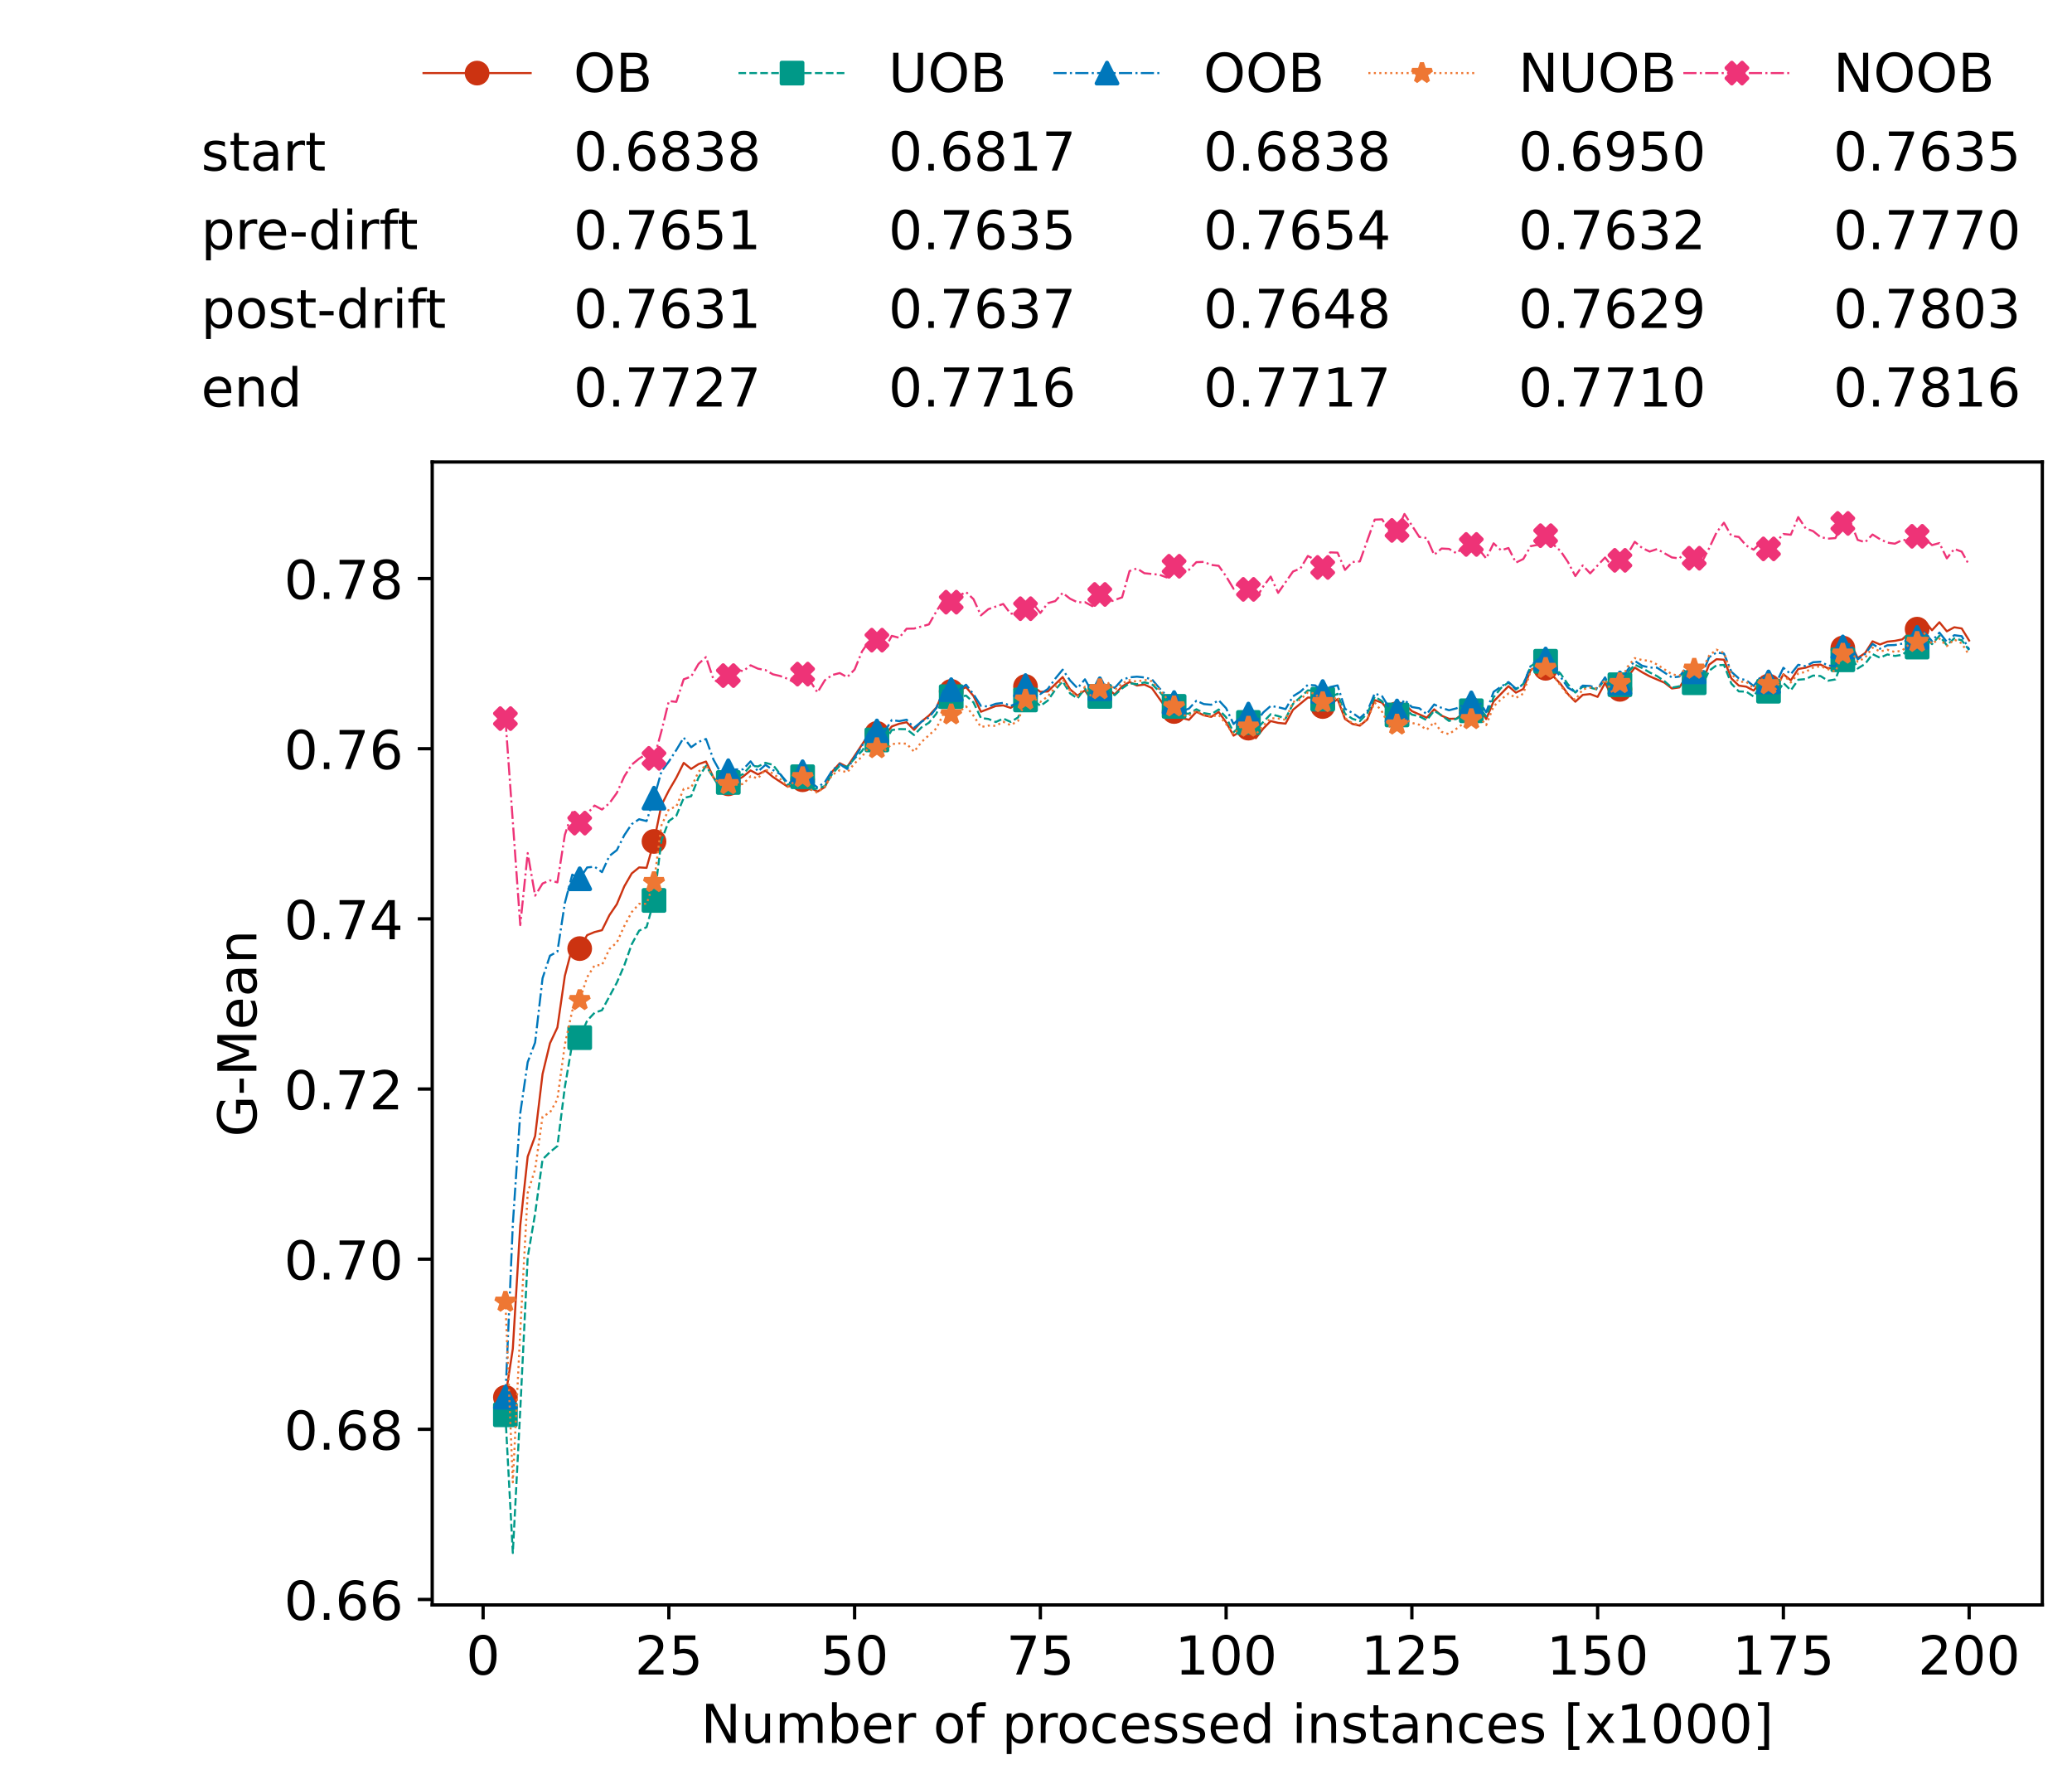<?xml version="1.0" encoding="utf-8" standalone="no"?>
<!DOCTYPE svg PUBLIC "-//W3C//DTD SVG 1.1//EN"
  "http://www.w3.org/Graphics/SVG/1.1/DTD/svg11.dtd">
<!-- Created with matplotlib (https://matplotlib.org/) -->
<svg height="432.615pt" version="1.1" viewBox="0 0 502.65 432.615" width="502.65pt" xmlns="http://www.w3.org/2000/svg" xmlns:xlink="http://www.w3.org/1999/xlink">
 <defs>
  <style type="text/css">*{stroke-linecap:butt;stroke-linejoin:round;}</style>
 </defs>
 <g id="figure_1">
  <g id="patch_1">
   <path d="M 0 432.615 
L 502.65 432.615 
L 502.65 0 
L 0 0 
z
" style="fill:#ffffff;"/>
  </g>
  <g id="axes_1">
   <g id="patch_2">
    <path d="M 104.85 389.252 
L 495.45 389.252 
L 495.45 112.052 
L 104.85 112.052 
z
" style="fill:#ffffff;"/>
   </g>
   <g id="matplotlib.axis_1">
    <g id="xtick_1">
     <g id="line2d_1">
      <defs>
       <path d="M 0 0 
L 0 3.5 
" id="mb91ec00c24" style="stroke:#000000;stroke-width:0.8;"/>
      </defs>
      <g>
       <use style="stroke:#000000;stroke-width:0.8;" x="117.197" xlink:href="#mb91ec00c24" y="389.252"/>
      </g>
     </g>
     <g id="text_1">
      <!-- 0 -->
      <g transform="translate(113.061 406.13)scale(0.13 -0.13)">
       <defs>
        <path d="M 31.781 66.406 
Q 24.172 66.406 20.328 58.906 
Q 16.5 51.422 16.5 36.375 
Q 16.5 21.391 20.328 13.891 
Q 24.172 6.391 31.781 6.391 
Q 39.453 6.391 43.281 13.891 
Q 47.125 21.391 47.125 36.375 
Q 47.125 51.422 43.281 58.906 
Q 39.453 66.406 31.781 66.406 
z
M 31.781 74.219 
Q 44.047 74.219 50.516 64.516 
Q 56.984 54.828 56.984 36.375 
Q 56.984 17.969 50.516 8.266 
Q 44.047 -1.422 31.781 -1.422 
Q 19.531 -1.422 13.062 8.266 
Q 6.594 17.969 6.594 36.375 
Q 6.594 54.828 13.062 64.516 
Q 19.531 74.219 31.781 74.219 
z
" id="DejaVuSans-48"/>
       </defs>
       <use xlink:href="#DejaVuSans-48"/>
      </g>
     </g>
    </g>
    <g id="xtick_2">
     <g id="line2d_2">
      <g>
       <use style="stroke:#000000;stroke-width:0.8;" x="162.259" xlink:href="#mb91ec00c24" y="389.252"/>
      </g>
     </g>
     <g id="text_2">
      <!-- 25 -->
      <g transform="translate(153.988 406.13)scale(0.13 -0.13)">
       <defs>
        <path d="M 19.188 8.297 
L 53.609 8.297 
L 53.609 0 
L 7.328 0 
L 7.328 8.297 
Q 12.938 14.109 22.625 23.891 
Q 32.328 33.688 34.812 36.531 
Q 39.547 41.844 41.422 45.531 
Q 43.312 49.219 43.312 52.781 
Q 43.312 58.594 39.234 62.25 
Q 35.156 65.922 28.609 65.922 
Q 23.969 65.922 18.812 64.312 
Q 13.672 62.703 7.812 59.422 
L 7.812 69.391 
Q 13.766 71.781 18.938 73 
Q 24.125 74.219 28.422 74.219 
Q 39.75 74.219 46.484 68.547 
Q 53.219 62.891 53.219 53.422 
Q 53.219 48.922 51.531 44.891 
Q 49.859 40.875 45.406 35.406 
Q 44.188 33.984 37.641 27.219 
Q 31.109 20.453 19.188 8.297 
z
" id="DejaVuSans-50"/>
        <path d="M 10.797 72.906 
L 49.516 72.906 
L 49.516 64.594 
L 19.828 64.594 
L 19.828 46.734 
Q 21.969 47.469 24.109 47.828 
Q 26.266 48.188 28.422 48.188 
Q 40.625 48.188 47.75 41.5 
Q 54.891 34.812 54.891 23.391 
Q 54.891 11.625 47.562 5.094 
Q 40.234 -1.422 26.906 -1.422 
Q 22.312 -1.422 17.547 -0.641 
Q 12.797 0.141 7.719 1.703 
L 7.719 11.625 
Q 12.109 9.234 16.797 8.062 
Q 21.484 6.891 26.703 6.891 
Q 35.156 6.891 40.078 11.328 
Q 45.016 15.766 45.016 23.391 
Q 45.016 31 40.078 35.438 
Q 35.156 39.891 26.703 39.891 
Q 22.75 39.891 18.812 39.016 
Q 14.891 38.141 10.797 36.281 
z
" id="DejaVuSans-53"/>
       </defs>
       <use xlink:href="#DejaVuSans-50"/>
       <use x="63.623" xlink:href="#DejaVuSans-53"/>
      </g>
     </g>
    </g>
    <g id="xtick_3">
     <g id="line2d_3">
      <g>
       <use style="stroke:#000000;stroke-width:0.8;" x="207.322" xlink:href="#mb91ec00c24" y="389.252"/>
      </g>
     </g>
     <g id="text_3">
      <!-- 50 -->
      <g transform="translate(199.05 406.13)scale(0.13 -0.13)">
       <use xlink:href="#DejaVuSans-53"/>
       <use x="63.623" xlink:href="#DejaVuSans-48"/>
      </g>
     </g>
    </g>
    <g id="xtick_4">
     <g id="line2d_4">
      <g>
       <use style="stroke:#000000;stroke-width:0.8;" x="252.384" xlink:href="#mb91ec00c24" y="389.252"/>
      </g>
     </g>
     <g id="text_4">
      <!-- 75 -->
      <g transform="translate(244.113 406.13)scale(0.13 -0.13)">
       <defs>
        <path d="M 8.203 72.906 
L 55.078 72.906 
L 55.078 68.703 
L 28.609 0 
L 18.312 0 
L 43.219 64.594 
L 8.203 64.594 
z
" id="DejaVuSans-55"/>
       </defs>
       <use xlink:href="#DejaVuSans-55"/>
       <use x="63.623" xlink:href="#DejaVuSans-53"/>
      </g>
     </g>
    </g>
    <g id="xtick_5">
     <g id="line2d_5">
      <g>
       <use style="stroke:#000000;stroke-width:0.8;" x="297.446" xlink:href="#mb91ec00c24" y="389.252"/>
      </g>
     </g>
     <g id="text_5">
      <!-- 100 -->
      <g transform="translate(285.039 406.13)scale(0.13 -0.13)">
       <defs>
        <path d="M 12.406 8.297 
L 28.516 8.297 
L 28.516 63.922 
L 10.984 60.406 
L 10.984 69.391 
L 28.422 72.906 
L 38.281 72.906 
L 38.281 8.297 
L 54.391 8.297 
L 54.391 0 
L 12.406 0 
z
" id="DejaVuSans-49"/>
       </defs>
       <use xlink:href="#DejaVuSans-49"/>
       <use x="63.623" xlink:href="#DejaVuSans-48"/>
       <use x="127.246" xlink:href="#DejaVuSans-48"/>
      </g>
     </g>
    </g>
    <g id="xtick_6">
     <g id="line2d_6">
      <g>
       <use style="stroke:#000000;stroke-width:0.8;" x="342.509" xlink:href="#mb91ec00c24" y="389.252"/>
      </g>
     </g>
     <g id="text_6">
      <!-- 125 -->
      <g transform="translate(330.102 406.13)scale(0.13 -0.13)">
       <use xlink:href="#DejaVuSans-49"/>
       <use x="63.623" xlink:href="#DejaVuSans-50"/>
       <use x="127.246" xlink:href="#DejaVuSans-53"/>
      </g>
     </g>
    </g>
    <g id="xtick_7">
     <g id="line2d_7">
      <g>
       <use style="stroke:#000000;stroke-width:0.8;" x="387.571" xlink:href="#mb91ec00c24" y="389.252"/>
      </g>
     </g>
     <g id="text_7">
      <!-- 150 -->
      <g transform="translate(375.164 406.13)scale(0.13 -0.13)">
       <use xlink:href="#DejaVuSans-49"/>
       <use x="63.623" xlink:href="#DejaVuSans-53"/>
       <use x="127.246" xlink:href="#DejaVuSans-48"/>
      </g>
     </g>
    </g>
    <g id="xtick_8">
     <g id="line2d_8">
      <g>
       <use style="stroke:#000000;stroke-width:0.8;" x="432.633" xlink:href="#mb91ec00c24" y="389.252"/>
      </g>
     </g>
     <g id="text_8">
      <!-- 175 -->
      <g transform="translate(420.226 406.13)scale(0.13 -0.13)">
       <use xlink:href="#DejaVuSans-49"/>
       <use x="63.623" xlink:href="#DejaVuSans-55"/>
       <use x="127.246" xlink:href="#DejaVuSans-53"/>
      </g>
     </g>
    </g>
    <g id="xtick_9">
     <g id="line2d_9">
      <g>
       <use style="stroke:#000000;stroke-width:0.8;" x="477.695" xlink:href="#mb91ec00c24" y="389.252"/>
      </g>
     </g>
     <g id="text_9">
      <!-- 200 -->
      <g transform="translate(465.289 406.13)scale(0.13 -0.13)">
       <use xlink:href="#DejaVuSans-50"/>
       <use x="63.623" xlink:href="#DejaVuSans-48"/>
       <use x="127.246" xlink:href="#DejaVuSans-48"/>
      </g>
     </g>
    </g>
    <g id="text_10">
     <!-- Number of processed instances [x1000] -->
     <g transform="translate(170.025 422.711)scale(0.13 -0.13)">
      <defs>
       <path d="M 9.812 72.906 
L 23.094 72.906 
L 55.422 11.922 
L 55.422 72.906 
L 64.984 72.906 
L 64.984 0 
L 51.703 0 
L 19.391 60.984 
L 19.391 0 
L 9.812 0 
z
" id="DejaVuSans-78"/>
       <path d="M 8.5 21.578 
L 8.5 54.688 
L 17.484 54.688 
L 17.484 21.922 
Q 17.484 14.156 20.5 10.266 
Q 23.531 6.391 29.594 6.391 
Q 36.859 6.391 41.078 11.031 
Q 45.312 15.672 45.312 23.688 
L 45.312 54.688 
L 54.297 54.688 
L 54.297 0 
L 45.312 0 
L 45.312 8.406 
Q 42.047 3.422 37.719 1 
Q 33.406 -1.422 27.688 -1.422 
Q 18.266 -1.422 13.375 4.438 
Q 8.5 10.297 8.5 21.578 
z
M 31.109 56 
z
" id="DejaVuSans-117"/>
       <path d="M 52 44.188 
Q 55.375 50.25 60.062 53.125 
Q 64.75 56 71.094 56 
Q 79.641 56 84.281 50.016 
Q 88.922 44.047 88.922 33.016 
L 88.922 0 
L 79.891 0 
L 79.891 32.719 
Q 79.891 40.578 77.094 44.375 
Q 74.312 48.188 68.609 48.188 
Q 61.625 48.188 57.562 43.547 
Q 53.516 38.922 53.516 30.906 
L 53.516 0 
L 44.484 0 
L 44.484 32.719 
Q 44.484 40.625 41.703 44.406 
Q 38.922 48.188 33.109 48.188 
Q 26.219 48.188 22.156 43.531 
Q 18.109 38.875 18.109 30.906 
L 18.109 0 
L 9.078 0 
L 9.078 54.688 
L 18.109 54.688 
L 18.109 46.188 
Q 21.188 51.219 25.484 53.609 
Q 29.781 56 35.688 56 
Q 41.656 56 45.828 52.969 
Q 50 49.953 52 44.188 
z
" id="DejaVuSans-109"/>
       <path d="M 48.688 27.297 
Q 48.688 37.203 44.609 42.844 
Q 40.531 48.484 33.406 48.484 
Q 26.266 48.484 22.188 42.844 
Q 18.109 37.203 18.109 27.297 
Q 18.109 17.391 22.188 11.75 
Q 26.266 6.109 33.406 6.109 
Q 40.531 6.109 44.609 11.75 
Q 48.688 17.391 48.688 27.297 
z
M 18.109 46.391 
Q 20.953 51.266 25.266 53.625 
Q 29.594 56 35.594 56 
Q 45.562 56 51.781 48.094 
Q 58.016 40.188 58.016 27.297 
Q 58.016 14.406 51.781 6.484 
Q 45.562 -1.422 35.594 -1.422 
Q 29.594 -1.422 25.266 0.953 
Q 20.953 3.328 18.109 8.203 
L 18.109 0 
L 9.078 0 
L 9.078 75.984 
L 18.109 75.984 
z
" id="DejaVuSans-98"/>
       <path d="M 56.203 29.594 
L 56.203 25.203 
L 14.891 25.203 
Q 15.484 15.922 20.484 11.062 
Q 25.484 6.203 34.422 6.203 
Q 39.594 6.203 44.453 7.469 
Q 49.312 8.734 54.109 11.281 
L 54.109 2.781 
Q 49.266 0.734 44.188 -0.344 
Q 39.109 -1.422 33.891 -1.422 
Q 20.797 -1.422 13.156 6.188 
Q 5.516 13.812 5.516 26.812 
Q 5.516 40.234 12.766 48.109 
Q 20.016 56 32.328 56 
Q 43.359 56 49.781 48.891 
Q 56.203 41.797 56.203 29.594 
z
M 47.219 32.234 
Q 47.125 39.594 43.094 43.984 
Q 39.062 48.391 32.422 48.391 
Q 24.906 48.391 20.391 44.141 
Q 15.875 39.891 15.188 32.172 
z
" id="DejaVuSans-101"/>
       <path d="M 41.109 46.297 
Q 39.594 47.172 37.812 47.578 
Q 36.031 48 33.891 48 
Q 26.266 48 22.188 43.047 
Q 18.109 38.094 18.109 28.812 
L 18.109 0 
L 9.078 0 
L 9.078 54.688 
L 18.109 54.688 
L 18.109 46.188 
Q 20.953 51.172 25.484 53.578 
Q 30.031 56 36.531 56 
Q 37.453 56 38.578 55.875 
Q 39.703 55.766 41.062 55.516 
z
" id="DejaVuSans-114"/>
       <path id="DejaVuSans-32"/>
       <path d="M 30.609 48.391 
Q 23.391 48.391 19.188 42.75 
Q 14.984 37.109 14.984 27.297 
Q 14.984 17.484 19.156 11.844 
Q 23.344 6.203 30.609 6.203 
Q 37.797 6.203 41.984 11.859 
Q 46.188 17.531 46.188 27.297 
Q 46.188 37.016 41.984 42.703 
Q 37.797 48.391 30.609 48.391 
z
M 30.609 56 
Q 42.328 56 49.016 48.375 
Q 55.719 40.766 55.719 27.297 
Q 55.719 13.875 49.016 6.219 
Q 42.328 -1.422 30.609 -1.422 
Q 18.844 -1.422 12.172 6.219 
Q 5.516 13.875 5.516 27.297 
Q 5.516 40.766 12.172 48.375 
Q 18.844 56 30.609 56 
z
" id="DejaVuSans-111"/>
       <path d="M 37.109 75.984 
L 37.109 68.5 
L 28.516 68.5 
Q 23.688 68.5 21.797 66.547 
Q 19.922 64.594 19.922 59.516 
L 19.922 54.688 
L 34.719 54.688 
L 34.719 47.703 
L 19.922 47.703 
L 19.922 0 
L 10.891 0 
L 10.891 47.703 
L 2.297 47.703 
L 2.297 54.688 
L 10.891 54.688 
L 10.891 58.5 
Q 10.891 67.625 15.141 71.797 
Q 19.391 75.984 28.609 75.984 
z
" id="DejaVuSans-102"/>
       <path d="M 18.109 8.203 
L 18.109 -20.797 
L 9.078 -20.797 
L 9.078 54.688 
L 18.109 54.688 
L 18.109 46.391 
Q 20.953 51.266 25.266 53.625 
Q 29.594 56 35.594 56 
Q 45.562 56 51.781 48.094 
Q 58.016 40.188 58.016 27.297 
Q 58.016 14.406 51.781 6.484 
Q 45.562 -1.422 35.594 -1.422 
Q 29.594 -1.422 25.266 0.953 
Q 20.953 3.328 18.109 8.203 
z
M 48.688 27.297 
Q 48.688 37.203 44.609 42.844 
Q 40.531 48.484 33.406 48.484 
Q 26.266 48.484 22.188 42.844 
Q 18.109 37.203 18.109 27.297 
Q 18.109 17.391 22.188 11.75 
Q 26.266 6.109 33.406 6.109 
Q 40.531 6.109 44.609 11.75 
Q 48.688 17.391 48.688 27.297 
z
" id="DejaVuSans-112"/>
       <path d="M 48.781 52.594 
L 48.781 44.188 
Q 44.969 46.297 41.141 47.344 
Q 37.312 48.391 33.406 48.391 
Q 24.656 48.391 19.812 42.844 
Q 14.984 37.312 14.984 27.297 
Q 14.984 17.281 19.812 11.734 
Q 24.656 6.203 33.406 6.203 
Q 37.312 6.203 41.141 7.25 
Q 44.969 8.297 48.781 10.406 
L 48.781 2.094 
Q 45.016 0.344 40.984 -0.531 
Q 36.969 -1.422 32.422 -1.422 
Q 20.062 -1.422 12.781 6.344 
Q 5.516 14.109 5.516 27.297 
Q 5.516 40.672 12.859 48.328 
Q 20.219 56 33.016 56 
Q 37.156 56 41.109 55.141 
Q 45.062 54.297 48.781 52.594 
z
" id="DejaVuSans-99"/>
       <path d="M 44.281 53.078 
L 44.281 44.578 
Q 40.484 46.531 36.375 47.5 
Q 32.281 48.484 27.875 48.484 
Q 21.188 48.484 17.844 46.438 
Q 14.5 44.391 14.5 40.281 
Q 14.5 37.156 16.891 35.375 
Q 19.281 33.594 26.516 31.984 
L 29.594 31.297 
Q 39.156 29.25 43.188 25.516 
Q 47.219 21.781 47.219 15.094 
Q 47.219 7.469 41.188 3.016 
Q 35.156 -1.422 24.609 -1.422 
Q 20.219 -1.422 15.453 -0.562 
Q 10.688 0.297 5.422 2 
L 5.422 11.281 
Q 10.406 8.688 15.234 7.391 
Q 20.062 6.109 24.812 6.109 
Q 31.156 6.109 34.562 8.281 
Q 37.984 10.453 37.984 14.406 
Q 37.984 18.062 35.516 20.016 
Q 33.062 21.969 24.703 23.781 
L 21.578 24.516 
Q 13.234 26.266 9.516 29.906 
Q 5.812 33.547 5.812 39.891 
Q 5.812 47.609 11.281 51.797 
Q 16.75 56 26.812 56 
Q 31.781 56 36.172 55.266 
Q 40.578 54.547 44.281 53.078 
z
" id="DejaVuSans-115"/>
       <path d="M 45.406 46.391 
L 45.406 75.984 
L 54.391 75.984 
L 54.391 0 
L 45.406 0 
L 45.406 8.203 
Q 42.578 3.328 38.25 0.953 
Q 33.938 -1.422 27.875 -1.422 
Q 17.969 -1.422 11.734 6.484 
Q 5.516 14.406 5.516 27.297 
Q 5.516 40.188 11.734 48.094 
Q 17.969 56 27.875 56 
Q 33.938 56 38.25 53.625 
Q 42.578 51.266 45.406 46.391 
z
M 14.797 27.297 
Q 14.797 17.391 18.875 11.75 
Q 22.953 6.109 30.078 6.109 
Q 37.203 6.109 41.297 11.75 
Q 45.406 17.391 45.406 27.297 
Q 45.406 37.203 41.297 42.844 
Q 37.203 48.484 30.078 48.484 
Q 22.953 48.484 18.875 42.844 
Q 14.797 37.203 14.797 27.297 
z
" id="DejaVuSans-100"/>
       <path d="M 9.422 54.688 
L 18.406 54.688 
L 18.406 0 
L 9.422 0 
z
M 9.422 75.984 
L 18.406 75.984 
L 18.406 64.594 
L 9.422 64.594 
z
" id="DejaVuSans-105"/>
       <path d="M 54.891 33.016 
L 54.891 0 
L 45.906 0 
L 45.906 32.719 
Q 45.906 40.484 42.875 44.328 
Q 39.844 48.188 33.797 48.188 
Q 26.516 48.188 22.312 43.547 
Q 18.109 38.922 18.109 30.906 
L 18.109 0 
L 9.078 0 
L 9.078 54.688 
L 18.109 54.688 
L 18.109 46.188 
Q 21.344 51.125 25.703 53.562 
Q 30.078 56 35.797 56 
Q 45.219 56 50.047 50.172 
Q 54.891 44.344 54.891 33.016 
z
" id="DejaVuSans-110"/>
       <path d="M 18.312 70.219 
L 18.312 54.688 
L 36.812 54.688 
L 36.812 47.703 
L 18.312 47.703 
L 18.312 18.016 
Q 18.312 11.328 20.141 9.422 
Q 21.969 7.516 27.594 7.516 
L 36.812 7.516 
L 36.812 0 
L 27.594 0 
Q 17.188 0 13.234 3.875 
Q 9.281 7.766 9.281 18.016 
L 9.281 47.703 
L 2.688 47.703 
L 2.688 54.688 
L 9.281 54.688 
L 9.281 70.219 
z
" id="DejaVuSans-116"/>
       <path d="M 34.281 27.484 
Q 23.391 27.484 19.188 25 
Q 14.984 22.516 14.984 16.5 
Q 14.984 11.719 18.141 8.906 
Q 21.297 6.109 26.703 6.109 
Q 34.188 6.109 38.703 11.406 
Q 43.219 16.703 43.219 25.484 
L 43.219 27.484 
z
M 52.203 31.203 
L 52.203 0 
L 43.219 0 
L 43.219 8.297 
Q 40.141 3.328 35.547 0.953 
Q 30.953 -1.422 24.312 -1.422 
Q 15.922 -1.422 10.953 3.297 
Q 6 8.016 6 15.922 
Q 6 25.141 12.172 29.828 
Q 18.359 34.516 30.609 34.516 
L 43.219 34.516 
L 43.219 35.406 
Q 43.219 41.609 39.141 45 
Q 35.062 48.391 27.688 48.391 
Q 23 48.391 18.547 47.266 
Q 14.109 46.141 10.016 43.891 
L 10.016 52.203 
Q 14.938 54.109 19.578 55.047 
Q 24.219 56 28.609 56 
Q 40.484 56 46.344 49.844 
Q 52.203 43.703 52.203 31.203 
z
" id="DejaVuSans-97"/>
       <path d="M 8.594 75.984 
L 29.297 75.984 
L 29.297 69 
L 17.578 69 
L 17.578 -6.203 
L 29.297 -6.203 
L 29.297 -13.188 
L 8.594 -13.188 
z
" id="DejaVuSans-91"/>
       <path d="M 54.891 54.688 
L 35.109 28.078 
L 55.906 0 
L 45.312 0 
L 29.391 21.484 
L 13.484 0 
L 2.875 0 
L 24.125 28.609 
L 4.688 54.688 
L 15.281 54.688 
L 29.781 35.203 
L 44.281 54.688 
z
" id="DejaVuSans-120"/>
       <path d="M 30.422 75.984 
L 30.422 -13.188 
L 9.719 -13.188 
L 9.719 -6.203 
L 21.391 -6.203 
L 21.391 69 
L 9.719 69 
L 9.719 75.984 
z
" id="DejaVuSans-93"/>
      </defs>
      <use xlink:href="#DejaVuSans-78"/>
      <use x="74.805" xlink:href="#DejaVuSans-117"/>
      <use x="138.184" xlink:href="#DejaVuSans-109"/>
      <use x="235.596" xlink:href="#DejaVuSans-98"/>
      <use x="299.072" xlink:href="#DejaVuSans-101"/>
      <use x="360.596" xlink:href="#DejaVuSans-114"/>
      <use x="401.709" xlink:href="#DejaVuSans-32"/>
      <use x="433.496" xlink:href="#DejaVuSans-111"/>
      <use x="494.678" xlink:href="#DejaVuSans-102"/>
      <use x="529.883" xlink:href="#DejaVuSans-32"/>
      <use x="561.67" xlink:href="#DejaVuSans-112"/>
      <use x="625.146" xlink:href="#DejaVuSans-114"/>
      <use x="664.01" xlink:href="#DejaVuSans-111"/>
      <use x="725.191" xlink:href="#DejaVuSans-99"/>
      <use x="780.172" xlink:href="#DejaVuSans-101"/>
      <use x="841.695" xlink:href="#DejaVuSans-115"/>
      <use x="893.795" xlink:href="#DejaVuSans-115"/>
      <use x="945.895" xlink:href="#DejaVuSans-101"/>
      <use x="1007.418" xlink:href="#DejaVuSans-100"/>
      <use x="1070.895" xlink:href="#DejaVuSans-32"/>
      <use x="1102.682" xlink:href="#DejaVuSans-105"/>
      <use x="1130.465" xlink:href="#DejaVuSans-110"/>
      <use x="1193.844" xlink:href="#DejaVuSans-115"/>
      <use x="1245.943" xlink:href="#DejaVuSans-116"/>
      <use x="1285.152" xlink:href="#DejaVuSans-97"/>
      <use x="1346.432" xlink:href="#DejaVuSans-110"/>
      <use x="1409.811" xlink:href="#DejaVuSans-99"/>
      <use x="1464.791" xlink:href="#DejaVuSans-101"/>
      <use x="1526.314" xlink:href="#DejaVuSans-115"/>
      <use x="1578.414" xlink:href="#DejaVuSans-32"/>
      <use x="1610.201" xlink:href="#DejaVuSans-91"/>
      <use x="1649.215" xlink:href="#DejaVuSans-120"/>
      <use x="1708.395" xlink:href="#DejaVuSans-49"/>
      <use x="1772.018" xlink:href="#DejaVuSans-48"/>
      <use x="1835.641" xlink:href="#DejaVuSans-48"/>
      <use x="1899.264" xlink:href="#DejaVuSans-48"/>
      <use x="1962.887" xlink:href="#DejaVuSans-93"/>
     </g>
    </g>
   </g>
   <g id="matplotlib.axis_2">
    <g id="ytick_1">
     <g id="line2d_10">
      <defs>
       <path d="M 0 0 
L -3.5 0 
" id="m043cd60b4a" style="stroke:#000000;stroke-width:0.8;"/>
      </defs>
      <g>
       <use style="stroke:#000000;stroke-width:0.8;" x="104.85" xlink:href="#m043cd60b4a" y="387.923"/>
      </g>
     </g>
     <g id="text_11">
      <!-- 0.66 -->
      <g transform="translate(68.905 392.862)scale(0.13 -0.13)">
       <defs>
        <path d="M 10.688 12.406 
L 21 12.406 
L 21 0 
L 10.688 0 
z
" id="DejaVuSans-46"/>
        <path d="M 33.016 40.375 
Q 26.375 40.375 22.484 35.828 
Q 18.609 31.297 18.609 23.391 
Q 18.609 15.531 22.484 10.953 
Q 26.375 6.391 33.016 6.391 
Q 39.656 6.391 43.531 10.953 
Q 47.406 15.531 47.406 23.391 
Q 47.406 31.297 43.531 35.828 
Q 39.656 40.375 33.016 40.375 
z
M 52.594 71.297 
L 52.594 62.312 
Q 48.875 64.062 45.094 64.984 
Q 41.312 65.922 37.594 65.922 
Q 27.828 65.922 22.672 59.328 
Q 17.531 52.734 16.797 39.406 
Q 19.672 43.656 24.016 45.922 
Q 28.375 48.188 33.594 48.188 
Q 44.578 48.188 50.953 41.516 
Q 57.328 34.859 57.328 23.391 
Q 57.328 12.156 50.688 5.359 
Q 44.047 -1.422 33.016 -1.422 
Q 20.359 -1.422 13.672 8.266 
Q 6.984 17.969 6.984 36.375 
Q 6.984 53.656 15.188 63.938 
Q 23.391 74.219 37.203 74.219 
Q 40.922 74.219 44.703 73.484 
Q 48.484 72.75 52.594 71.297 
z
" id="DejaVuSans-54"/>
       </defs>
       <use xlink:href="#DejaVuSans-48"/>
       <use x="63.623" xlink:href="#DejaVuSans-46"/>
       <use x="95.41" xlink:href="#DejaVuSans-54"/>
       <use x="159.033" xlink:href="#DejaVuSans-54"/>
      </g>
     </g>
    </g>
    <g id="ytick_2">
     <g id="line2d_11">
      <g>
       <use style="stroke:#000000;stroke-width:0.8;" x="104.85" xlink:href="#m043cd60b4a" y="346.656"/>
      </g>
     </g>
     <g id="text_12">
      <!-- 0.68 -->
      <g transform="translate(68.905 351.595)scale(0.13 -0.13)">
       <defs>
        <path d="M 31.781 34.625 
Q 24.75 34.625 20.719 30.859 
Q 16.703 27.094 16.703 20.516 
Q 16.703 13.922 20.719 10.156 
Q 24.75 6.391 31.781 6.391 
Q 38.812 6.391 42.859 10.172 
Q 46.922 13.969 46.922 20.516 
Q 46.922 27.094 42.891 30.859 
Q 38.875 34.625 31.781 34.625 
z
M 21.922 38.812 
Q 15.578 40.375 12.031 44.719 
Q 8.5 49.078 8.5 55.328 
Q 8.5 64.062 14.719 69.141 
Q 20.953 74.219 31.781 74.219 
Q 42.672 74.219 48.875 69.141 
Q 55.078 64.062 55.078 55.328 
Q 55.078 49.078 51.531 44.719 
Q 48 40.375 41.703 38.812 
Q 48.828 37.156 52.797 32.312 
Q 56.781 27.484 56.781 20.516 
Q 56.781 9.906 50.312 4.234 
Q 43.844 -1.422 31.781 -1.422 
Q 19.734 -1.422 13.25 4.234 
Q 6.781 9.906 6.781 20.516 
Q 6.781 27.484 10.781 32.312 
Q 14.797 37.156 21.922 38.812 
z
M 18.312 54.391 
Q 18.312 48.734 21.844 45.562 
Q 25.391 42.391 31.781 42.391 
Q 38.141 42.391 41.719 45.562 
Q 45.312 48.734 45.312 54.391 
Q 45.312 60.062 41.719 63.234 
Q 38.141 66.406 31.781 66.406 
Q 25.391 66.406 21.844 63.234 
Q 18.312 60.062 18.312 54.391 
z
" id="DejaVuSans-56"/>
       </defs>
       <use xlink:href="#DejaVuSans-48"/>
       <use x="63.623" xlink:href="#DejaVuSans-46"/>
       <use x="95.41" xlink:href="#DejaVuSans-54"/>
       <use x="159.033" xlink:href="#DejaVuSans-56"/>
      </g>
     </g>
    </g>
    <g id="ytick_3">
     <g id="line2d_12">
      <g>
       <use style="stroke:#000000;stroke-width:0.8;" x="104.85" xlink:href="#m043cd60b4a" y="305.39"/>
      </g>
     </g>
     <g id="text_13">
      <!-- 0.70 -->
      <g transform="translate(68.905 310.329)scale(0.13 -0.13)">
       <use xlink:href="#DejaVuSans-48"/>
       <use x="63.623" xlink:href="#DejaVuSans-46"/>
       <use x="95.41" xlink:href="#DejaVuSans-55"/>
       <use x="159.033" xlink:href="#DejaVuSans-48"/>
      </g>
     </g>
    </g>
    <g id="ytick_4">
     <g id="line2d_13">
      <g>
       <use style="stroke:#000000;stroke-width:0.8;" x="104.85" xlink:href="#m043cd60b4a" y="264.123"/>
      </g>
     </g>
     <g id="text_14">
      <!-- 0.72 -->
      <g transform="translate(68.905 269.062)scale(0.13 -0.13)">
       <use xlink:href="#DejaVuSans-48"/>
       <use x="63.623" xlink:href="#DejaVuSans-46"/>
       <use x="95.41" xlink:href="#DejaVuSans-55"/>
       <use x="159.033" xlink:href="#DejaVuSans-50"/>
      </g>
     </g>
    </g>
    <g id="ytick_5">
     <g id="line2d_14">
      <g>
       <use style="stroke:#000000;stroke-width:0.8;" x="104.85" xlink:href="#m043cd60b4a" y="222.856"/>
      </g>
     </g>
     <g id="text_15">
      <!-- 0.74 -->
      <g transform="translate(68.905 227.795)scale(0.13 -0.13)">
       <defs>
        <path d="M 37.797 64.312 
L 12.891 25.391 
L 37.797 25.391 
z
M 35.203 72.906 
L 47.609 72.906 
L 47.609 25.391 
L 58.016 25.391 
L 58.016 17.188 
L 47.609 17.188 
L 47.609 0 
L 37.797 0 
L 37.797 17.188 
L 4.891 17.188 
L 4.891 26.703 
z
" id="DejaVuSans-52"/>
       </defs>
       <use xlink:href="#DejaVuSans-48"/>
       <use x="63.623" xlink:href="#DejaVuSans-46"/>
       <use x="95.41" xlink:href="#DejaVuSans-55"/>
       <use x="159.033" xlink:href="#DejaVuSans-52"/>
      </g>
     </g>
    </g>
    <g id="ytick_6">
     <g id="line2d_15">
      <g>
       <use style="stroke:#000000;stroke-width:0.8;" x="104.85" xlink:href="#m043cd60b4a" y="181.589"/>
      </g>
     </g>
     <g id="text_16">
      <!-- 0.76 -->
      <g transform="translate(68.905 186.528)scale(0.13 -0.13)">
       <use xlink:href="#DejaVuSans-48"/>
       <use x="63.623" xlink:href="#DejaVuSans-46"/>
       <use x="95.41" xlink:href="#DejaVuSans-55"/>
       <use x="159.033" xlink:href="#DejaVuSans-54"/>
      </g>
     </g>
    </g>
    <g id="ytick_7">
     <g id="line2d_16">
      <g>
       <use style="stroke:#000000;stroke-width:0.8;" x="104.85" xlink:href="#m043cd60b4a" y="140.322"/>
      </g>
     </g>
     <g id="text_17">
      <!-- 0.78 -->
      <g transform="translate(68.905 145.261)scale(0.13 -0.13)">
       <use xlink:href="#DejaVuSans-48"/>
       <use x="63.623" xlink:href="#DejaVuSans-46"/>
       <use x="95.41" xlink:href="#DejaVuSans-55"/>
       <use x="159.033" xlink:href="#DejaVuSans-56"/>
      </g>
     </g>
    </g>
    <g id="text_18">
     <!-- G-Mean -->
     <g transform="translate(62.201 275.744)rotate(-90)scale(0.13 -0.13)">
      <defs>
       <path d="M 59.516 10.406 
L 59.516 29.984 
L 43.406 29.984 
L 43.406 38.094 
L 69.281 38.094 
L 69.281 6.781 
Q 63.578 2.734 56.688 0.656 
Q 49.812 -1.422 42 -1.422 
Q 24.906 -1.422 15.25 8.562 
Q 5.609 18.562 5.609 36.375 
Q 5.609 54.25 15.25 64.234 
Q 24.906 74.219 42 74.219 
Q 49.125 74.219 55.547 72.453 
Q 61.969 70.703 67.391 67.281 
L 67.391 56.781 
Q 61.922 61.422 55.766 63.766 
Q 49.609 66.109 42.828 66.109 
Q 29.438 66.109 22.719 58.641 
Q 16.016 51.172 16.016 36.375 
Q 16.016 21.625 22.719 14.156 
Q 29.438 6.688 42.828 6.688 
Q 48.047 6.688 52.141 7.594 
Q 56.25 8.5 59.516 10.406 
z
" id="DejaVuSans-71"/>
       <path d="M 4.891 31.391 
L 31.203 31.391 
L 31.203 23.391 
L 4.891 23.391 
z
" id="DejaVuSans-45"/>
       <path d="M 9.812 72.906 
L 24.516 72.906 
L 43.109 23.297 
L 61.812 72.906 
L 76.516 72.906 
L 76.516 0 
L 66.891 0 
L 66.891 64.016 
L 48.094 14.016 
L 38.188 14.016 
L 19.391 64.016 
L 19.391 0 
L 9.812 0 
z
" id="DejaVuSans-77"/>
      </defs>
      <use xlink:href="#DejaVuSans-71"/>
      <use x="77.49" xlink:href="#DejaVuSans-45"/>
      <use x="113.574" xlink:href="#DejaVuSans-77"/>
      <use x="199.854" xlink:href="#DejaVuSans-101"/>
      <use x="261.377" xlink:href="#DejaVuSans-97"/>
      <use x="322.656" xlink:href="#DejaVuSans-110"/>
     </g>
    </g>
   </g>
   <g id="line2d_17"/>
   <g id="line2d_18"/>
   <g id="line2d_19"/>
   <g id="line2d_20"/>
   <g id="line2d_21"/>
   <g id="line2d_22">
    <path clip-path="url(#pa2a6b74405)" d="M 122.605 338.892 
L 124.407 327.117 
L 126.21 297.238 
L 128.012 280.522 
L 129.815 275.546 
L 131.617 260.497 
L 133.419 253.022 
L 135.222 249.199 
L 137.024 236.692 
L 138.827 229.775 
L 140.629 230.068 
L 142.432 226.806 
L 144.234 226.058 
L 146.037 225.601 
L 147.839 221.957 
L 149.642 219.298 
L 151.444 214.978 
L 153.247 211.844 
L 155.049 210.376 
L 156.852 210.484 
L 158.654 204.078 
L 160.457 195.274 
L 162.259 191.716 
L 164.062 188.631 
L 165.864 185.027 
L 167.667 186.49 
L 169.469 185.32 
L 171.272 184.701 
L 173.074 188.541 
L 174.877 190.854 
L 178.482 189.426 
L 180.284 188.335 
L 182.087 186.855 
L 183.889 187.826 
L 185.692 186.916 
L 187.494 188.43 
L 191.099 190.804 
L 192.902 190.281 
L 194.704 189.118 
L 196.507 191.016 
L 198.309 191.99 
L 200.112 190.879 
L 201.914 187.116 
L 203.717 185.092 
L 205.519 186.024 
L 210.927 177.856 
L 212.729 177.861 
L 214.532 178.518 
L 216.334 176.189 
L 218.137 175.534 
L 219.939 175.168 
L 221.742 177.018 
L 223.544 174.985 
L 225.347 173.567 
L 227.149 171.608 
L 228.952 167.573 
L 230.754 167.678 
L 232.557 167.504 
L 234.359 166.663 
L 236.162 168.802 
L 237.964 172.623 
L 241.569 171.232 
L 243.372 171.093 
L 245.174 171.684 
L 246.976 170.479 
L 248.779 166.512 
L 250.581 166.509 
L 252.384 167.794 
L 254.186 167.709 
L 257.791 164.207 
L 259.594 167.196 
L 261.396 168.711 
L 263.199 167.435 
L 265.001 170.086 
L 266.804 168.719 
L 268.606 166.872 
L 270.409 168.422 
L 272.211 166.48 
L 274.014 165.4 
L 275.816 166.268 
L 277.619 166.021 
L 279.421 166.866 
L 283.026 171.939 
L 284.829 172.562 
L 286.631 174.106 
L 288.434 174.585 
L 290.236 172.629 
L 292.039 173.492 
L 293.841 173.861 
L 295.644 172.682 
L 297.446 175.184 
L 299.249 178.421 
L 301.051 177.311 
L 302.854 176.6 
L 304.656 179.028 
L 306.459 176.705 
L 308.261 174.879 
L 310.064 175.321 
L 311.866 175.504 
L 313.669 172.153 
L 317.274 169.177 
L 319.076 169.229 
L 320.879 171.358 
L 322.681 170.881 
L 324.484 169.563 
L 326.286 174.382 
L 328.089 175.583 
L 329.891 175.997 
L 331.694 174.51 
L 333.496 169.798 
L 335.299 170.439 
L 337.101 172.787 
L 338.904 173.098 
L 340.706 170.736 
L 342.509 172.468 
L 346.114 174.067 
L 347.916 172.035 
L 349.719 173.589 
L 351.521 174.331 
L 353.324 174.308 
L 355.126 172.796 
L 358.731 171.461 
L 360.533 174.41 
L 362.336 170.124 
L 365.941 166.42 
L 367.743 167.99 
L 369.546 167.098 
L 371.348 162.462 
L 373.151 161.52 
L 374.953 162.086 
L 378.558 165.85 
L 380.361 168.32 
L 382.163 170.191 
L 383.966 168.533 
L 385.768 168.334 
L 387.571 169.016 
L 389.373 165.62 
L 391.176 169.136 
L 392.978 167.191 
L 394.781 164.308 
L 396.583 161.914 
L 398.386 163.056 
L 400.188 164.026 
L 403.793 165.574 
L 405.596 166.983 
L 407.398 166.723 
L 409.201 164.023 
L 411.003 164.828 
L 412.806 165.816 
L 414.608 161.224 
L 416.411 159.878 
L 418.213 160.002 
L 420.016 164.551 
L 421.818 166.279 
L 423.621 166.54 
L 425.423 167.486 
L 427.226 165.296 
L 429.028 166.402 
L 430.831 166.943 
L 432.633 163.516 
L 434.436 165.006 
L 436.238 162.249 
L 438.041 161.936 
L 439.843 161.321 
L 441.646 161.191 
L 443.448 162.095 
L 445.251 161.942 
L 447.053 157.173 
L 448.856 155.827 
L 450.658 159.591 
L 452.461 158.388 
L 454.263 155.543 
L 456.066 156.311 
L 457.868 155.622 
L 459.671 155.43 
L 461.473 155.074 
L 463.276 153.39 
L 465.078 152.591 
L 466.881 150.618 
L 468.683 152.855 
L 470.485 150.913 
L 472.288 153.117 
L 474.09 152.134 
L 475.893 152.423 
L 477.695 155.354 
L 477.695 155.354 
" style="fill:none;stroke:#cc3311;stroke-linecap:square;stroke-width:0.5;"/>
    <defs>
     <path d="M 0 2.5 
C 0.663 2.5 1.299 2.237 1.768 1.768 
C 2.237 1.299 2.5 0.663 2.5 0 
C 2.5 -0.663 2.237 -1.299 1.768 -1.768 
C 1.299 -2.237 0.663 -2.5 0 -2.5 
C -0.663 -2.5 -1.299 -2.237 -1.768 -1.768 
C -2.237 -1.299 -2.5 -0.663 -2.5 0 
C -2.5 0.663 -2.237 1.299 -1.768 1.768 
C -1.299 2.237 -0.663 2.5 0 2.5 
z
" id="mab7bbd2973" style="stroke:#cc3311;"/>
    </defs>
    <g clip-path="url(#pa2a6b74405)">
     <use style="fill:#cc3311;stroke:#cc3311;" x="122.605" xlink:href="#mab7bbd2973" y="338.892"/>
     <use style="fill:#cc3311;stroke:#cc3311;" x="140.629" xlink:href="#mab7bbd2973" y="230.068"/>
     <use style="fill:#cc3311;stroke:#cc3311;" x="158.654" xlink:href="#mab7bbd2973" y="204.078"/>
     <use style="fill:#cc3311;stroke:#cc3311;" x="176.679" xlink:href="#mab7bbd2973" y="190.101"/>
     <use style="fill:#cc3311;stroke:#cc3311;" x="194.704" xlink:href="#mab7bbd2973" y="189.118"/>
     <use style="fill:#cc3311;stroke:#cc3311;" x="212.729" xlink:href="#mab7bbd2973" y="177.861"/>
     <use style="fill:#cc3311;stroke:#cc3311;" x="230.754" xlink:href="#mab7bbd2973" y="167.678"/>
     <use style="fill:#cc3311;stroke:#cc3311;" x="248.779" xlink:href="#mab7bbd2973" y="166.512"/>
     <use style="fill:#cc3311;stroke:#cc3311;" x="266.804" xlink:href="#mab7bbd2973" y="168.719"/>
     <use style="fill:#cc3311;stroke:#cc3311;" x="284.829" xlink:href="#mab7bbd2973" y="172.562"/>
     <use style="fill:#cc3311;stroke:#cc3311;" x="302.854" xlink:href="#mab7bbd2973" y="176.6"/>
     <use style="fill:#cc3311;stroke:#cc3311;" x="320.879" xlink:href="#mab7bbd2973" y="171.358"/>
     <use style="fill:#cc3311;stroke:#cc3311;" x="338.904" xlink:href="#mab7bbd2973" y="173.098"/>
     <use style="fill:#cc3311;stroke:#cc3311;" x="356.928" xlink:href="#mab7bbd2973" y="172.125"/>
     <use style="fill:#cc3311;stroke:#cc3311;" x="374.953" xlink:href="#mab7bbd2973" y="162.086"/>
     <use style="fill:#cc3311;stroke:#cc3311;" x="392.978" xlink:href="#mab7bbd2973" y="167.191"/>
     <use style="fill:#cc3311;stroke:#cc3311;" x="411.003" xlink:href="#mab7bbd2973" y="164.828"/>
     <use style="fill:#cc3311;stroke:#cc3311;" x="429.028" xlink:href="#mab7bbd2973" y="166.402"/>
     <use style="fill:#cc3311;stroke:#cc3311;" x="447.053" xlink:href="#mab7bbd2973" y="157.173"/>
     <use style="fill:#cc3311;stroke:#cc3311;" x="465.078" xlink:href="#mab7bbd2973" y="152.591"/>
    </g>
   </g>
   <g id="line2d_23"/>
   <g id="line2d_24"/>
   <g id="line2d_25"/>
   <g id="line2d_26"/>
   <g id="line2d_27">
    <path clip-path="url(#pa2a6b74405)" d="M 122.605 343.135 
L 124.407 376.652 
L 126.21 341.959 
L 128.012 304.913 
L 129.815 294.358 
L 131.617 281.198 
L 133.419 279.418 
L 135.222 277.955 
L 137.024 263.685 
L 138.827 253.04 
L 140.629 251.665 
L 142.432 247.552 
L 144.234 245.63 
L 146.037 245.009 
L 149.642 238.319 
L 151.444 234.14 
L 153.247 229.025 
L 155.049 225.716 
L 156.852 224.875 
L 158.654 218.382 
L 160.457 203.827 
L 162.259 199.127 
L 164.062 197.863 
L 165.864 193.525 
L 167.667 193.115 
L 169.469 188.57 
L 171.272 185.738 
L 174.877 191.428 
L 176.679 189.782 
L 178.482 188.476 
L 180.284 187.748 
L 182.087 185.729 
L 183.889 185.895 
L 185.692 185.007 
L 187.494 185.496 
L 189.297 187.811 
L 191.099 190.344 
L 194.704 188.386 
L 196.507 191.492 
L 198.309 191.237 
L 200.112 190.642 
L 201.914 187.645 
L 203.717 185.715 
L 205.519 185.99 
L 207.322 183.954 
L 209.124 182.124 
L 210.927 179.288 
L 212.729 179.466 
L 214.532 180.076 
L 216.334 177.063 
L 218.137 176.831 
L 219.939 176.855 
L 221.742 178.264 
L 223.544 176.417 
L 225.347 175.294 
L 227.149 173.092 
L 228.952 169.008 
L 230.754 168.975 
L 232.557 169.071 
L 234.359 168.707 
L 236.162 170.366 
L 237.964 174.15 
L 239.767 174.368 
L 241.569 175.118 
L 243.372 174.27 
L 245.174 175.084 
L 246.976 174.005 
L 248.779 169.761 
L 250.581 169.648 
L 252.384 171.216 
L 254.186 169.912 
L 255.989 167.317 
L 257.791 165.238 
L 259.594 168.176 
L 261.396 169.395 
L 263.199 166.946 
L 265.001 170.169 
L 266.804 168.907 
L 268.606 167.153 
L 270.409 168.602 
L 272.211 166.958 
L 274.014 165.703 
L 275.816 165.957 
L 277.619 165.506 
L 279.421 165.894 
L 281.224 167.7 
L 283.026 169.703 
L 284.829 171.32 
L 286.631 173.1 
L 288.434 173.075 
L 290.236 172.023 
L 292.039 172.957 
L 293.841 173.245 
L 295.644 172.073 
L 297.446 173.97 
L 299.249 177.593 
L 301.051 175.989 
L 302.854 175.219 
L 304.656 176.989 
L 308.261 173.221 
L 310.064 173.668 
L 311.866 174.278 
L 313.669 170.718 
L 317.274 167.441 
L 319.076 167.518 
L 320.879 169.567 
L 322.681 169.119 
L 324.484 168.28 
L 326.286 173.108 
L 328.089 174.332 
L 329.891 174.894 
L 331.694 173.032 
L 333.496 168.966 
L 335.299 170.074 
L 337.101 172.982 
L 338.904 173.4 
L 340.706 171.797 
L 342.509 173.316 
L 344.311 173.73 
L 346.114 174.678 
L 347.916 172.379 
L 349.719 173.503 
L 351.521 174.854 
L 353.324 174.336 
L 355.126 173.221 
L 358.731 171.461 
L 360.533 173.717 
L 362.336 169.11 
L 364.138 166.853 
L 365.941 165.515 
L 367.743 167.217 
L 369.546 165.869 
L 371.348 161.63 
L 373.151 160.201 
L 374.953 160.381 
L 376.756 161.758 
L 378.558 163.354 
L 380.361 165.96 
L 382.163 167.965 
L 383.966 166.555 
L 385.768 166.787 
L 387.571 167.247 
L 389.373 164.624 
L 391.176 168.414 
L 392.978 166.068 
L 394.781 163.26 
L 396.583 161.219 
L 398.386 162.021 
L 400.188 163.086 
L 401.991 163.985 
L 403.793 165.212 
L 405.596 166.785 
L 407.398 166.442 
L 409.201 164.359 
L 411.003 165.583 
L 412.806 166.568 
L 414.608 162.691 
L 416.411 161.357 
L 418.213 161.269 
L 420.016 165.805 
L 421.818 167.689 
L 423.621 167.744 
L 425.423 168.941 
L 427.226 166.134 
L 429.028 167.641 
L 430.831 168.566 
L 432.633 165.641 
L 434.436 167.427 
L 436.238 164.859 
L 438.041 164.704 
L 439.843 163.847 
L 441.646 163.966 
L 443.448 165.098 
L 445.251 164.777 
L 447.053 160.032 
L 448.856 158.471 
L 450.658 162.135 
L 452.461 161.015 
L 454.263 158.646 
L 456.066 159.525 
L 457.868 158.722 
L 459.671 159.086 
L 461.473 158.825 
L 463.276 157.353 
L 465.078 156.941 
L 466.881 154.407 
L 468.683 156.225 
L 470.485 154.203 
L 472.288 156.5 
L 474.09 154.832 
L 475.893 155.281 
L 477.695 157.667 
L 477.695 157.667 
" style="fill:none;stroke:#009988;stroke-dasharray:1.85,0.8;stroke-dashoffset:0;stroke-width:0.5;"/>
    <defs>
     <path d="M -2.5 2.5 
L 2.5 2.5 
L 2.5 -2.5 
L -2.5 -2.5 
z
" id="m1a531b6a5f" style="stroke:#009988;stroke-linejoin:miter;"/>
    </defs>
    <g clip-path="url(#pa2a6b74405)">
     <use style="fill:#009988;stroke:#009988;stroke-linejoin:miter;" x="122.605" xlink:href="#m1a531b6a5f" y="343.135"/>
     <use style="fill:#009988;stroke:#009988;stroke-linejoin:miter;" x="140.629" xlink:href="#m1a531b6a5f" y="251.665"/>
     <use style="fill:#009988;stroke:#009988;stroke-linejoin:miter;" x="158.654" xlink:href="#m1a531b6a5f" y="218.382"/>
     <use style="fill:#009988;stroke:#009988;stroke-linejoin:miter;" x="176.679" xlink:href="#m1a531b6a5f" y="189.782"/>
     <use style="fill:#009988;stroke:#009988;stroke-linejoin:miter;" x="194.704" xlink:href="#m1a531b6a5f" y="188.386"/>
     <use style="fill:#009988;stroke:#009988;stroke-linejoin:miter;" x="212.729" xlink:href="#m1a531b6a5f" y="179.466"/>
     <use style="fill:#009988;stroke:#009988;stroke-linejoin:miter;" x="230.754" xlink:href="#m1a531b6a5f" y="168.975"/>
     <use style="fill:#009988;stroke:#009988;stroke-linejoin:miter;" x="248.779" xlink:href="#m1a531b6a5f" y="169.761"/>
     <use style="fill:#009988;stroke:#009988;stroke-linejoin:miter;" x="266.804" xlink:href="#m1a531b6a5f" y="168.907"/>
     <use style="fill:#009988;stroke:#009988;stroke-linejoin:miter;" x="284.829" xlink:href="#m1a531b6a5f" y="171.32"/>
     <use style="fill:#009988;stroke:#009988;stroke-linejoin:miter;" x="302.854" xlink:href="#m1a531b6a5f" y="175.219"/>
     <use style="fill:#009988;stroke:#009988;stroke-linejoin:miter;" x="320.879" xlink:href="#m1a531b6a5f" y="169.567"/>
     <use style="fill:#009988;stroke:#009988;stroke-linejoin:miter;" x="338.904" xlink:href="#m1a531b6a5f" y="173.4"/>
     <use style="fill:#009988;stroke:#009988;stroke-linejoin:miter;" x="356.928" xlink:href="#m1a531b6a5f" y="172.385"/>
     <use style="fill:#009988;stroke:#009988;stroke-linejoin:miter;" x="374.953" xlink:href="#m1a531b6a5f" y="160.381"/>
     <use style="fill:#009988;stroke:#009988;stroke-linejoin:miter;" x="392.978" xlink:href="#m1a531b6a5f" y="166.068"/>
     <use style="fill:#009988;stroke:#009988;stroke-linejoin:miter;" x="411.003" xlink:href="#m1a531b6a5f" y="165.583"/>
     <use style="fill:#009988;stroke:#009988;stroke-linejoin:miter;" x="429.028" xlink:href="#m1a531b6a5f" y="167.641"/>
     <use style="fill:#009988;stroke:#009988;stroke-linejoin:miter;" x="447.053" xlink:href="#m1a531b6a5f" y="160.032"/>
     <use style="fill:#009988;stroke:#009988;stroke-linejoin:miter;" x="465.078" xlink:href="#m1a531b6a5f" y="156.941"/>
    </g>
   </g>
   <g id="line2d_28"/>
   <g id="line2d_29"/>
   <g id="line2d_30"/>
   <g id="line2d_31"/>
   <g id="line2d_32">
    <path clip-path="url(#pa2a6b74405)" d="M 122.605 338.892 
L 124.407 296.946 
L 126.21 269.985 
L 128.012 257.615 
L 129.815 252.844 
L 131.617 237.26 
L 133.419 231.791 
L 135.222 230.802 
L 137.024 219.023 
L 138.827 212.127 
L 140.629 213.134 
L 142.432 210.392 
L 144.234 210.203 
L 146.037 211.523 
L 147.839 207.581 
L 149.642 206.188 
L 151.444 202.573 
L 153.247 199.877 
L 155.049 198.691 
L 156.852 199.139 
L 158.654 193.581 
L 160.457 187.11 
L 162.259 184.693 
L 164.062 181.918 
L 165.864 178.902 
L 167.667 181.229 
L 169.469 179.923 
L 171.272 179.225 
L 173.074 184.218 
L 174.877 187.478 
L 176.679 186.925 
L 178.482 186.612 
L 180.284 186.587 
L 182.087 184.655 
L 183.889 187.097 
L 185.692 185.5 
L 187.494 186.732 
L 189.297 187.772 
L 191.099 189.926 
L 192.902 189.447 
L 194.704 187.175 
L 196.507 189.641 
L 198.309 190.968 
L 200.112 189.694 
L 201.914 186.816 
L 203.717 185.317 
L 205.519 186.515 
L 209.124 180.891 
L 210.927 177.359 
L 212.729 177.282 
L 214.532 177.551 
L 216.334 174.624 
L 218.137 174.901 
L 219.939 174.548 
L 221.742 176.5 
L 223.544 175.049 
L 225.347 174.014 
L 227.149 171.748 
L 228.952 167.407 
L 230.754 167.267 
L 232.557 167.331 
L 234.359 166.066 
L 236.162 168.392 
L 237.964 171.197 
L 239.767 171.357 
L 241.569 170.69 
L 243.372 170.473 
L 245.174 171.184 
L 246.976 170.493 
L 248.779 166.268 
L 250.581 166.662 
L 252.384 168.322 
L 254.186 167.108 
L 255.989 164.606 
L 257.791 162.412 
L 259.594 165.023 
L 261.396 166.913 
L 263.199 164.754 
L 265.001 167.99 
L 266.804 167.048 
L 268.606 165.731 
L 270.409 166.854 
L 272.211 164.86 
L 274.014 164.278 
L 275.816 164.116 
L 277.619 164.301 
L 279.421 164.744 
L 281.224 166.872 
L 283.026 168.778 
L 284.829 170.393 
L 286.631 172.518 
L 288.434 171.863 
L 290.236 169.952 
L 292.039 170.765 
L 293.841 170.925 
L 295.644 169.828 
L 297.446 171.778 
L 299.249 175.597 
L 301.051 173.857 
L 302.854 173.184 
L 304.656 175.222 
L 306.459 172.793 
L 308.261 171.223 
L 310.064 171.51 
L 311.866 171.98 
L 313.669 168.877 
L 315.471 167.749 
L 317.274 166.093 
L 319.076 166.233 
L 320.879 167.717 
L 322.681 166.634 
L 324.484 166.233 
L 326.286 171.919 
L 328.089 172.897 
L 329.891 174.178 
L 331.694 172.53 
L 333.496 168.164 
L 335.299 168.885 
L 337.101 171.785 
L 338.904 172.432 
L 340.706 169.721 
L 342.509 171.479 
L 344.311 171.775 
L 346.114 173.2 
L 347.916 170.852 
L 349.719 171.682 
L 351.521 172.261 
L 353.324 171.796 
L 355.126 170.926 
L 358.731 169.924 
L 360.533 172.761 
L 362.336 167.795 
L 364.138 166.532 
L 365.941 165.42 
L 367.743 167.015 
L 369.546 166.042 
L 371.348 161.461 
L 373.151 159.903 
L 374.953 159.827 
L 376.756 161.839 
L 378.558 164.131 
L 380.361 166.769 
L 382.163 167.868 
L 383.966 166.287 
L 385.768 166.38 
L 387.571 166.979 
L 389.373 164.278 
L 391.176 167.797 
L 392.978 165.644 
L 394.781 162.562 
L 396.583 160.293 
L 398.386 161.474 
L 400.188 161.902 
L 401.991 161.935 
L 405.596 164.315 
L 407.398 164.095 
L 409.201 161.787 
L 411.003 162.957 
L 412.806 163.977 
L 414.608 159.409 
L 416.411 158.251 
L 418.213 158.508 
L 420.016 162.935 
L 421.818 164.53 
L 423.621 164.976 
L 425.423 166.372 
L 427.226 164.017 
L 429.028 165.391 
L 430.831 165.786 
L 432.633 161.962 
L 434.436 163.511 
L 436.238 161.233 
L 438.041 161.56 
L 439.843 160.62 
L 441.646 160.49 
L 443.448 161.412 
L 445.251 161.561 
L 447.053 156.898 
L 448.856 156.142 
L 450.658 159.933 
L 452.461 158.602 
L 454.263 156.181 
L 456.066 157.342 
L 457.868 156.499 
L 459.671 156.441 
L 461.473 156.109 
L 463.276 154.613 
L 465.078 154.588 
L 466.881 153.385 
L 468.683 155.495 
L 470.485 153.426 
L 472.288 155.671 
L 474.09 154.051 
L 475.893 154.289 
L 477.695 157.51 
L 477.695 157.51 
" style="fill:none;stroke:#0077bb;stroke-dasharray:3.2,0.8,0.5,0.8;stroke-dashoffset:0;stroke-width:0.5;"/>
    <defs>
     <path d="M 0 -2.5 
L -2.5 2.5 
L 2.5 2.5 
z
" id="m60c5fc450c" style="stroke:#0077bb;stroke-linejoin:miter;"/>
    </defs>
    <g clip-path="url(#pa2a6b74405)">
     <use style="fill:#0077bb;stroke:#0077bb;stroke-linejoin:miter;" x="122.605" xlink:href="#m60c5fc450c" y="338.892"/>
     <use style="fill:#0077bb;stroke:#0077bb;stroke-linejoin:miter;" x="140.629" xlink:href="#m60c5fc450c" y="213.134"/>
     <use style="fill:#0077bb;stroke:#0077bb;stroke-linejoin:miter;" x="158.654" xlink:href="#m60c5fc450c" y="193.581"/>
     <use style="fill:#0077bb;stroke:#0077bb;stroke-linejoin:miter;" x="176.679" xlink:href="#m60c5fc450c" y="186.925"/>
     <use style="fill:#0077bb;stroke:#0077bb;stroke-linejoin:miter;" x="194.704" xlink:href="#m60c5fc450c" y="187.175"/>
     <use style="fill:#0077bb;stroke:#0077bb;stroke-linejoin:miter;" x="212.729" xlink:href="#m60c5fc450c" y="177.282"/>
     <use style="fill:#0077bb;stroke:#0077bb;stroke-linejoin:miter;" x="230.754" xlink:href="#m60c5fc450c" y="167.267"/>
     <use style="fill:#0077bb;stroke:#0077bb;stroke-linejoin:miter;" x="248.779" xlink:href="#m60c5fc450c" y="166.268"/>
     <use style="fill:#0077bb;stroke:#0077bb;stroke-linejoin:miter;" x="266.804" xlink:href="#m60c5fc450c" y="167.048"/>
     <use style="fill:#0077bb;stroke:#0077bb;stroke-linejoin:miter;" x="284.829" xlink:href="#m60c5fc450c" y="170.393"/>
     <use style="fill:#0077bb;stroke:#0077bb;stroke-linejoin:miter;" x="302.854" xlink:href="#m60c5fc450c" y="173.184"/>
     <use style="fill:#0077bb;stroke:#0077bb;stroke-linejoin:miter;" x="320.879" xlink:href="#m60c5fc450c" y="167.717"/>
     <use style="fill:#0077bb;stroke:#0077bb;stroke-linejoin:miter;" x="338.904" xlink:href="#m60c5fc450c" y="172.432"/>
     <use style="fill:#0077bb;stroke:#0077bb;stroke-linejoin:miter;" x="356.928" xlink:href="#m60c5fc450c" y="170.475"/>
     <use style="fill:#0077bb;stroke:#0077bb;stroke-linejoin:miter;" x="374.953" xlink:href="#m60c5fc450c" y="159.827"/>
     <use style="fill:#0077bb;stroke:#0077bb;stroke-linejoin:miter;" x="392.978" xlink:href="#m60c5fc450c" y="165.644"/>
     <use style="fill:#0077bb;stroke:#0077bb;stroke-linejoin:miter;" x="411.003" xlink:href="#m60c5fc450c" y="162.957"/>
     <use style="fill:#0077bb;stroke:#0077bb;stroke-linejoin:miter;" x="429.028" xlink:href="#m60c5fc450c" y="165.391"/>
     <use style="fill:#0077bb;stroke:#0077bb;stroke-linejoin:miter;" x="447.053" xlink:href="#m60c5fc450c" y="156.898"/>
     <use style="fill:#0077bb;stroke:#0077bb;stroke-linejoin:miter;" x="465.078" xlink:href="#m60c5fc450c" y="154.588"/>
    </g>
   </g>
   <g id="line2d_33"/>
   <g id="line2d_34"/>
   <g id="line2d_35"/>
   <g id="line2d_36"/>
   <g id="line2d_37">
    <path clip-path="url(#pa2a6b74405)" d="M 122.605 315.743 
L 124.407 359.511 
L 126.21 322.851 
L 128.012 289.319 
L 129.815 283.604 
L 131.617 270.831 
L 133.419 269.818 
L 135.222 266.596 
L 137.024 253.36 
L 138.827 245.12 
L 140.629 242.583 
L 142.432 237 
L 144.234 234.153 
L 146.037 234.03 
L 147.839 230.162 
L 149.642 228.6 
L 151.444 224.61 
L 153.247 221.219 
L 155.049 219.21 
L 156.852 219.203 
L 158.654 213.964 
L 160.457 200.18 
L 162.259 196.246 
L 164.062 195.627 
L 165.864 191.329 
L 167.667 191.056 
L 169.469 187.139 
L 171.272 185.62 
L 173.074 188.582 
L 174.877 190.361 
L 176.679 190.211 
L 178.482 190.324 
L 180.284 190.149 
L 182.087 188.274 
L 183.889 188.765 
L 185.692 186.617 
L 187.494 187.597 
L 189.297 188.965 
L 191.099 190.822 
L 192.902 189.427 
L 194.704 188.514 
L 196.507 191.405 
L 198.309 192.282 
L 200.112 190.681 
L 201.914 187.932 
L 203.717 186.797 
L 205.519 187.336 
L 207.322 185.127 
L 209.124 183.497 
L 210.927 181.015 
L 212.729 181.482 
L 214.532 182.196 
L 216.334 180.469 
L 218.137 180.297 
L 219.939 180.374 
L 221.742 182.313 
L 223.544 179.971 
L 227.149 176.661 
L 228.952 172.984 
L 230.754 173.285 
L 232.557 172.741 
L 234.359 171.329 
L 236.162 173.579 
L 237.964 176.327 
L 239.767 175.984 
L 241.569 176.048 
L 243.372 175.047 
L 245.174 175.879 
L 246.976 174.844 
L 248.779 169.712 
L 250.581 169.326 
L 252.384 170.24 
L 254.186 168.886 
L 255.989 166.707 
L 257.791 164.801 
L 259.594 167.54 
L 261.396 168.898 
L 263.199 166.551 
L 265.001 169.323 
L 266.804 167.173 
L 268.606 165.393 
L 270.409 167.331 
L 272.211 165.742 
L 274.014 164.944 
L 275.816 165.328 
L 277.619 164.885 
L 279.421 165.231 
L 281.224 167.196 
L 283.026 169.375 
L 286.631 173.443 
L 288.434 173.575 
L 290.236 172.401 
L 292.039 173.447 
L 293.841 173.823 
L 295.644 173.394 
L 297.446 175.62 
L 299.249 178.085 
L 301.051 176.178 
L 302.854 176.26 
L 304.656 178.098 
L 306.459 175.963 
L 308.261 174.2 
L 310.064 174.249 
L 311.866 174.581 
L 313.669 170.251 
L 315.471 169.693 
L 317.274 167.893 
L 319.076 168.24 
L 320.879 170.322 
L 322.681 170.038 
L 324.484 168.953 
L 326.286 174.138 
L 328.089 175.425 
L 329.891 175.796 
L 331.694 174.388 
L 333.496 170.374 
L 335.299 172.661 
L 337.101 176.228 
L 338.904 175.751 
L 340.706 174.395 
L 342.509 175.33 
L 344.311 175.773 
L 346.114 176.988 
L 347.916 175.159 
L 349.719 177.488 
L 351.521 178.076 
L 355.126 175.384 
L 356.928 174.438 
L 358.731 173.725 
L 360.533 175.877 
L 362.336 171.331 
L 364.138 169.64 
L 365.941 168.205 
L 367.743 169.266 
L 369.546 168.234 
L 371.348 162.705 
L 373.151 160.909 
L 374.953 162.031 
L 376.756 163.832 
L 380.361 168.587 
L 382.163 169.745 
L 383.966 167.198 
L 385.768 166.736 
L 387.571 167.075 
L 389.373 164.846 
L 391.176 168.063 
L 392.978 165.696 
L 394.781 161.763 
L 396.583 159.618 
L 398.386 160.083 
L 400.188 160.274 
L 401.991 161.165 
L 405.596 163.525 
L 407.398 163.912 
L 409.201 161.604 
L 412.806 162.781 
L 414.608 159.024 
L 416.411 157.558 
L 418.213 158.361 
L 420.016 163.423 
L 421.818 165.368 
L 423.621 165.346 
L 425.423 166.943 
L 427.226 164.636 
L 429.028 165.98 
L 430.831 167.106 
L 432.633 163.658 
L 434.436 165.528 
L 436.238 163.35 
L 438.041 162.95 
L 439.843 161.924 
L 441.646 161.582 
L 443.448 162.299 
L 445.251 162.892 
L 447.053 158.553 
L 448.856 157.472 
L 450.658 160.501 
L 452.461 159.513 
L 454.263 157.093 
L 456.066 157.992 
L 457.868 157.59 
L 459.671 158.141 
L 461.473 157.752 
L 463.276 156.171 
L 465.078 155.715 
L 466.881 153.631 
L 468.683 156.152 
L 470.485 154.915 
L 472.288 156.692 
L 474.09 155.112 
L 475.893 156.024 
L 477.695 158.893 
L 477.695 158.893 
" style="fill:none;stroke:#ee7733;stroke-dasharray:0.5,0.825;stroke-dashoffset:0;stroke-width:0.5;"/>
    <defs>
     <path d="M 0 -2.5 
L -0.561 -0.773 
L -2.378 -0.773 
L -0.908 0.295 
L -1.469 2.023 
L -0 0.955 
L 1.469 2.023 
L 0.908 0.295 
L 2.378 -0.773 
L 0.561 -0.773 
z
" id="m6237f9a8a3" style="stroke:#ee7733;stroke-linejoin:bevel;"/>
    </defs>
    <g clip-path="url(#pa2a6b74405)">
     <use style="fill:#ee7733;stroke:#ee7733;stroke-linejoin:bevel;" x="122.605" xlink:href="#m6237f9a8a3" y="315.743"/>
     <use style="fill:#ee7733;stroke:#ee7733;stroke-linejoin:bevel;" x="140.629" xlink:href="#m6237f9a8a3" y="242.583"/>
     <use style="fill:#ee7733;stroke:#ee7733;stroke-linejoin:bevel;" x="158.654" xlink:href="#m6237f9a8a3" y="213.964"/>
     <use style="fill:#ee7733;stroke:#ee7733;stroke-linejoin:bevel;" x="176.679" xlink:href="#m6237f9a8a3" y="190.211"/>
     <use style="fill:#ee7733;stroke:#ee7733;stroke-linejoin:bevel;" x="194.704" xlink:href="#m6237f9a8a3" y="188.514"/>
     <use style="fill:#ee7733;stroke:#ee7733;stroke-linejoin:bevel;" x="212.729" xlink:href="#m6237f9a8a3" y="181.482"/>
     <use style="fill:#ee7733;stroke:#ee7733;stroke-linejoin:bevel;" x="230.754" xlink:href="#m6237f9a8a3" y="173.285"/>
     <use style="fill:#ee7733;stroke:#ee7733;stroke-linejoin:bevel;" x="248.779" xlink:href="#m6237f9a8a3" y="169.712"/>
     <use style="fill:#ee7733;stroke:#ee7733;stroke-linejoin:bevel;" x="266.804" xlink:href="#m6237f9a8a3" y="167.173"/>
     <use style="fill:#ee7733;stroke:#ee7733;stroke-linejoin:bevel;" x="284.829" xlink:href="#m6237f9a8a3" y="171.342"/>
     <use style="fill:#ee7733;stroke:#ee7733;stroke-linejoin:bevel;" x="302.854" xlink:href="#m6237f9a8a3" y="176.26"/>
     <use style="fill:#ee7733;stroke:#ee7733;stroke-linejoin:bevel;" x="320.879" xlink:href="#m6237f9a8a3" y="170.322"/>
     <use style="fill:#ee7733;stroke:#ee7733;stroke-linejoin:bevel;" x="338.904" xlink:href="#m6237f9a8a3" y="175.751"/>
     <use style="fill:#ee7733;stroke:#ee7733;stroke-linejoin:bevel;" x="356.928" xlink:href="#m6237f9a8a3" y="174.438"/>
     <use style="fill:#ee7733;stroke:#ee7733;stroke-linejoin:bevel;" x="374.953" xlink:href="#m6237f9a8a3" y="162.031"/>
     <use style="fill:#ee7733;stroke:#ee7733;stroke-linejoin:bevel;" x="392.978" xlink:href="#m6237f9a8a3" y="165.696"/>
     <use style="fill:#ee7733;stroke:#ee7733;stroke-linejoin:bevel;" x="411.003" xlink:href="#m6237f9a8a3" y="162.212"/>
     <use style="fill:#ee7733;stroke:#ee7733;stroke-linejoin:bevel;" x="429.028" xlink:href="#m6237f9a8a3" y="165.98"/>
     <use style="fill:#ee7733;stroke:#ee7733;stroke-linejoin:bevel;" x="447.053" xlink:href="#m6237f9a8a3" y="158.553"/>
     <use style="fill:#ee7733;stroke:#ee7733;stroke-linejoin:bevel;" x="465.078" xlink:href="#m6237f9a8a3" y="155.715"/>
    </g>
   </g>
   <g id="line2d_38"/>
   <g id="line2d_39"/>
   <g id="line2d_40"/>
   <g id="line2d_41"/>
   <g id="line2d_42">
    <path clip-path="url(#pa2a6b74405)" d="M 122.605 174.287 
L 126.21 224.365 
L 128.012 206.907 
L 129.815 217.237 
L 131.617 214.284 
L 133.419 213.522 
L 135.222 214.007 
L 137.024 202.505 
L 138.827 196.976 
L 140.629 199.633 
L 142.432 197.372 
L 144.234 195.371 
L 146.037 196.342 
L 147.839 194.815 
L 149.642 192.305 
L 151.444 188.31 
L 153.247 185.458 
L 155.049 183.994 
L 156.852 182.861 
L 158.654 183.926 
L 160.457 177.348 
L 162.259 170.021 
L 164.062 170.231 
L 165.864 164.754 
L 167.667 164.092 
L 169.469 161.001 
L 171.272 159.368 
L 173.074 164.746 
L 174.877 165.935 
L 176.679 163.857 
L 178.482 162.383 
L 180.284 162.779 
L 182.087 161.356 
L 183.889 162.183 
L 185.692 162.51 
L 187.494 163.541 
L 189.297 163.963 
L 191.099 164.645 
L 192.902 165.646 
L 194.704 163.494 
L 196.507 165.153 
L 198.309 167.942 
L 200.112 164.975 
L 201.914 163.709 
L 203.717 163.238 
L 205.519 164.239 
L 207.322 162.383 
L 209.124 157.986 
L 210.927 155.388 
L 212.729 155.261 
L 214.532 157.529 
L 216.334 154.216 
L 218.137 154.685 
L 219.939 152.481 
L 221.742 152.446 
L 225.347 151.439 
L 227.149 148.293 
L 228.952 145.39 
L 230.754 146.048 
L 232.557 144.529 
L 234.359 143.583 
L 236.162 145.318 
L 237.964 149.25 
L 239.767 147.739 
L 243.372 146.484 
L 245.174 148.875 
L 246.976 148.515 
L 248.779 147.629 
L 250.581 146.375 
L 252.384 148.665 
L 254.186 146.294 
L 255.989 145.786 
L 257.791 143.797 
L 259.594 145.211 
L 261.396 146.082 
L 263.199 146.043 
L 265.001 147.021 
L 266.804 144.176 
L 268.606 146.181 
L 272.211 144.874 
L 274.014 138.495 
L 275.816 137.864 
L 277.619 139.029 
L 281.224 139.379 
L 283.026 140.044 
L 284.829 137.336 
L 286.631 139.028 
L 288.434 138.199 
L 290.236 136.34 
L 292.039 136.277 
L 293.841 137.011 
L 295.644 137.227 
L 297.446 139.784 
L 299.249 142.795 
L 301.051 140.852 
L 302.854 142.946 
L 304.656 145.22 
L 306.459 142.227 
L 308.261 139.84 
L 310.064 143.789 
L 313.669 138.62 
L 315.471 137.872 
L 317.274 134.842 
L 319.076 135.773 
L 320.879 137.622 
L 322.681 133.97 
L 324.484 134.04 
L 326.286 138.217 
L 328.089 136.312 
L 329.891 136.161 
L 333.496 126.029 
L 335.299 125.959 
L 337.101 128.854 
L 338.904 128.645 
L 340.706 124.652 
L 344.311 130.223 
L 346.114 130.507 
L 347.916 134.568 
L 349.719 133.034 
L 351.521 133.132 
L 353.324 134.174 
L 355.126 132.606 
L 356.928 132.043 
L 358.731 133.175 
L 360.533 135.435 
L 362.336 131.774 
L 364.138 133.474 
L 365.941 132.913 
L 367.743 136.452 
L 369.546 135.574 
L 371.348 132.459 
L 373.151 132.118 
L 374.953 129.921 
L 376.756 132.028 
L 378.558 133.616 
L 380.361 136.291 
L 382.163 139.714 
L 383.966 137.127 
L 385.768 139.058 
L 389.373 135.212 
L 391.176 137.492 
L 394.781 134.456 
L 396.583 131.411 
L 398.386 132.914 
L 400.188 133.772 
L 401.991 133.17 
L 405.596 135.199 
L 407.398 135.435 
L 409.201 133.59 
L 411.003 135.391 
L 412.806 136.444 
L 414.608 132.986 
L 416.411 129.145 
L 418.213 126.781 
L 420.016 129.957 
L 421.818 130.223 
L 423.621 132.314 
L 425.423 133.317 
L 427.226 131.583 
L 429.028 133.127 
L 430.831 131.464 
L 432.633 129.508 
L 434.436 129.691 
L 436.238 125.415 
L 438.041 128.16 
L 439.843 128.819 
L 441.646 130.266 
L 443.448 130.643 
L 445.251 130.505 
L 447.053 126.949 
L 448.856 126.458 
L 450.658 130.941 
L 452.461 131.516 
L 454.263 129.638 
L 456.066 130.769 
L 457.868 131.611 
L 459.671 131.863 
L 461.473 130.975 
L 463.276 130.991 
L 465.078 130.073 
L 466.881 130.496 
L 468.683 132.213 
L 470.485 131.714 
L 472.288 135.42 
L 474.09 133.137 
L 475.893 133.792 
L 477.695 137.048 
L 477.695 137.048 
" style="fill:none;stroke:#ee3377;stroke-dasharray:3.2,0.8,0.5,0.8;stroke-dashoffset:0;stroke-width:0.5;"/>
    <defs>
     <path d="M -1.25 2.5 
L 0 1.25 
L 1.25 2.5 
L 2.5 1.25 
L 1.25 0 
L 2.5 -1.25 
L 1.25 -2.5 
L 0 -1.25 
L -1.25 -2.5 
L -2.5 -1.25 
L -1.25 0 
L -2.5 1.25 
z
" id="m1d03ff030e" style="stroke:#ee3377;stroke-linejoin:miter;"/>
    </defs>
    <g clip-path="url(#pa2a6b74405)">
     <use style="fill:#ee3377;stroke:#ee3377;stroke-linejoin:miter;" x="122.605" xlink:href="#m1d03ff030e" y="174.287"/>
     <use style="fill:#ee3377;stroke:#ee3377;stroke-linejoin:miter;" x="140.629" xlink:href="#m1d03ff030e" y="199.633"/>
     <use style="fill:#ee3377;stroke:#ee3377;stroke-linejoin:miter;" x="158.654" xlink:href="#m1d03ff030e" y="183.926"/>
     <use style="fill:#ee3377;stroke:#ee3377;stroke-linejoin:miter;" x="176.679" xlink:href="#m1d03ff030e" y="163.857"/>
     <use style="fill:#ee3377;stroke:#ee3377;stroke-linejoin:miter;" x="194.704" xlink:href="#m1d03ff030e" y="163.494"/>
     <use style="fill:#ee3377;stroke:#ee3377;stroke-linejoin:miter;" x="212.729" xlink:href="#m1d03ff030e" y="155.261"/>
     <use style="fill:#ee3377;stroke:#ee3377;stroke-linejoin:miter;" x="230.754" xlink:href="#m1d03ff030e" y="146.048"/>
     <use style="fill:#ee3377;stroke:#ee3377;stroke-linejoin:miter;" x="248.779" xlink:href="#m1d03ff030e" y="147.629"/>
     <use style="fill:#ee3377;stroke:#ee3377;stroke-linejoin:miter;" x="266.804" xlink:href="#m1d03ff030e" y="144.176"/>
     <use style="fill:#ee3377;stroke:#ee3377;stroke-linejoin:miter;" x="284.829" xlink:href="#m1d03ff030e" y="137.336"/>
     <use style="fill:#ee3377;stroke:#ee3377;stroke-linejoin:miter;" x="302.854" xlink:href="#m1d03ff030e" y="142.946"/>
     <use style="fill:#ee3377;stroke:#ee3377;stroke-linejoin:miter;" x="320.879" xlink:href="#m1d03ff030e" y="137.622"/>
     <use style="fill:#ee3377;stroke:#ee3377;stroke-linejoin:miter;" x="338.904" xlink:href="#m1d03ff030e" y="128.645"/>
     <use style="fill:#ee3377;stroke:#ee3377;stroke-linejoin:miter;" x="356.928" xlink:href="#m1d03ff030e" y="132.043"/>
     <use style="fill:#ee3377;stroke:#ee3377;stroke-linejoin:miter;" x="374.953" xlink:href="#m1d03ff030e" y="129.921"/>
     <use style="fill:#ee3377;stroke:#ee3377;stroke-linejoin:miter;" x="392.978" xlink:href="#m1d03ff030e" y="135.9"/>
     <use style="fill:#ee3377;stroke:#ee3377;stroke-linejoin:miter;" x="411.003" xlink:href="#m1d03ff030e" y="135.391"/>
     <use style="fill:#ee3377;stroke:#ee3377;stroke-linejoin:miter;" x="429.028" xlink:href="#m1d03ff030e" y="133.127"/>
     <use style="fill:#ee3377;stroke:#ee3377;stroke-linejoin:miter;" x="447.053" xlink:href="#m1d03ff030e" y="126.949"/>
     <use style="fill:#ee3377;stroke:#ee3377;stroke-linejoin:miter;" x="465.078" xlink:href="#m1d03ff030e" y="130.073"/>
    </g>
   </g>
   <g id="line2d_43"/>
   <g id="line2d_44"/>
   <g id="line2d_45"/>
   <g id="line2d_46"/>
   <g id="patch_3">
    <path d="M 104.85 389.252 
L 104.85 112.052 
" style="fill:none;stroke:#000000;stroke-linecap:square;stroke-linejoin:miter;stroke-width:0.8;"/>
   </g>
   <g id="patch_4">
    <path d="M 495.45 389.252 
L 495.45 112.052 
" style="fill:none;stroke:#000000;stroke-linecap:square;stroke-linejoin:miter;stroke-width:0.8;"/>
   </g>
   <g id="patch_5">
    <path d="M 104.85 389.252 
L 495.45 389.252 
" style="fill:none;stroke:#000000;stroke-linecap:square;stroke-linejoin:miter;stroke-width:0.8;"/>
   </g>
   <g id="patch_6">
    <path d="M 104.85 112.052 
L 495.45 112.052 
" style="fill:none;stroke:#000000;stroke-linecap:square;stroke-linejoin:miter;stroke-width:0.8;"/>
   </g>
   <g id="legend_1">
    <g id="line2d_47"/>
    <g id="line2d_48"/>
    <g id="text_19">
     <!--   -->
     <g transform="translate(48.8 22.278)scale(0.13 -0.13)">
      <use xlink:href="#DejaVuSans-32"/>
     </g>
    </g>
    <g id="line2d_49"/>
    <g id="line2d_50"/>
    <g id="text_20">
     <!-- start -->
     <g transform="translate(48.8 41.36)scale(0.13 -0.13)">
      <use xlink:href="#DejaVuSans-115"/>
      <use x="52.1" xlink:href="#DejaVuSans-116"/>
      <use x="91.309" xlink:href="#DejaVuSans-97"/>
      <use x="152.588" xlink:href="#DejaVuSans-114"/>
      <use x="193.701" xlink:href="#DejaVuSans-116"/>
     </g>
    </g>
    <g id="line2d_51"/>
    <g id="line2d_52"/>
    <g id="text_21">
     <!-- pre-dirft -->
     <g transform="translate(48.8 60.441)scale(0.13 -0.13)">
      <use xlink:href="#DejaVuSans-112"/>
      <use x="63.477" xlink:href="#DejaVuSans-114"/>
      <use x="102.34" xlink:href="#DejaVuSans-101"/>
      <use x="163.863" xlink:href="#DejaVuSans-45"/>
      <use x="199.947" xlink:href="#DejaVuSans-100"/>
      <use x="263.424" xlink:href="#DejaVuSans-105"/>
      <use x="291.207" xlink:href="#DejaVuSans-114"/>
      <use x="332.32" xlink:href="#DejaVuSans-102"/>
      <use x="365.775" xlink:href="#DejaVuSans-116"/>
     </g>
    </g>
    <g id="line2d_53"/>
    <g id="line2d_54"/>
    <g id="text_22">
     <!-- post-drift -->
     <g transform="translate(48.8 79.523)scale(0.13 -0.13)">
      <use xlink:href="#DejaVuSans-112"/>
      <use x="63.477" xlink:href="#DejaVuSans-111"/>
      <use x="124.658" xlink:href="#DejaVuSans-115"/>
      <use x="176.758" xlink:href="#DejaVuSans-116"/>
      <use x="215.967" xlink:href="#DejaVuSans-45"/>
      <use x="252.051" xlink:href="#DejaVuSans-100"/>
      <use x="315.527" xlink:href="#DejaVuSans-114"/>
      <use x="356.641" xlink:href="#DejaVuSans-105"/>
      <use x="384.424" xlink:href="#DejaVuSans-102"/>
      <use x="417.879" xlink:href="#DejaVuSans-116"/>
     </g>
    </g>
    <g id="line2d_55"/>
    <g id="line2d_56"/>
    <g id="text_23">
     <!-- end -->
     <g transform="translate(48.8 98.604)scale(0.13 -0.13)">
      <use xlink:href="#DejaVuSans-101"/>
      <use x="61.523" xlink:href="#DejaVuSans-110"/>
      <use x="124.902" xlink:href="#DejaVuSans-100"/>
     </g>
    </g>
    <g id="line2d_57">
     <path d="M 102.738 17.728 
L 128.738 17.728 
" style="fill:none;stroke:#cc3311;stroke-linecap:square;stroke-width:0.5;"/>
    </g>
    <g id="line2d_58">
     <g>
      <use style="fill:#cc3311;stroke:#cc3311;" x="115.738" xlink:href="#mab7bbd2973" y="17.728"/>
     </g>
    </g>
    <g id="text_24">
     <!-- OB -->
     <g transform="translate(139.138 22.278)scale(0.13 -0.13)">
      <defs>
       <path d="M 39.406 66.219 
Q 28.656 66.219 22.328 58.203 
Q 16.016 50.203 16.016 36.375 
Q 16.016 22.609 22.328 14.594 
Q 28.656 6.594 39.406 6.594 
Q 50.141 6.594 56.422 14.594 
Q 62.703 22.609 62.703 36.375 
Q 62.703 50.203 56.422 58.203 
Q 50.141 66.219 39.406 66.219 
z
M 39.406 74.219 
Q 54.734 74.219 63.906 63.938 
Q 73.094 53.656 73.094 36.375 
Q 73.094 19.141 63.906 8.859 
Q 54.734 -1.422 39.406 -1.422 
Q 24.031 -1.422 14.812 8.828 
Q 5.609 19.094 5.609 36.375 
Q 5.609 53.656 14.812 63.938 
Q 24.031 74.219 39.406 74.219 
z
" id="DejaVuSans-79"/>
       <path d="M 19.672 34.812 
L 19.672 8.109 
L 35.5 8.109 
Q 43.453 8.109 47.281 11.406 
Q 51.125 14.703 51.125 21.484 
Q 51.125 28.328 47.281 31.562 
Q 43.453 34.812 35.5 34.812 
z
M 19.672 64.797 
L 19.672 42.828 
L 34.281 42.828 
Q 41.5 42.828 45.031 45.531 
Q 48.578 48.25 48.578 53.812 
Q 48.578 59.328 45.031 62.062 
Q 41.5 64.797 34.281 64.797 
z
M 9.812 72.906 
L 35.016 72.906 
Q 46.297 72.906 52.391 68.219 
Q 58.5 63.531 58.5 54.891 
Q 58.5 48.188 55.375 44.234 
Q 52.25 40.281 46.188 39.312 
Q 53.469 37.75 57.5 32.781 
Q 61.531 27.828 61.531 20.406 
Q 61.531 10.641 54.891 5.312 
Q 48.25 0 35.984 0 
L 9.812 0 
z
" id="DejaVuSans-66"/>
      </defs>
      <use xlink:href="#DejaVuSans-79"/>
      <use x="78.711" xlink:href="#DejaVuSans-66"/>
     </g>
    </g>
    <g id="line2d_59"/>
    <g id="line2d_60"/>
    <g id="text_25">
     <!-- 0.6838 -->
     <g transform="translate(139.138 41.36)scale(0.13 -0.13)">
      <defs>
       <path d="M 40.578 39.312 
Q 47.656 37.797 51.625 33 
Q 55.609 28.219 55.609 21.188 
Q 55.609 10.406 48.188 4.484 
Q 40.766 -1.422 27.094 -1.422 
Q 22.516 -1.422 17.656 -0.516 
Q 12.797 0.391 7.625 2.203 
L 7.625 11.719 
Q 11.719 9.328 16.594 8.109 
Q 21.484 6.891 26.812 6.891 
Q 36.078 6.891 40.938 10.547 
Q 45.797 14.203 45.797 21.188 
Q 45.797 27.641 41.281 31.266 
Q 36.766 34.906 28.719 34.906 
L 20.219 34.906 
L 20.219 43.016 
L 29.109 43.016 
Q 36.375 43.016 40.234 45.922 
Q 44.094 48.828 44.094 54.297 
Q 44.094 59.906 40.109 62.906 
Q 36.141 65.922 28.719 65.922 
Q 24.656 65.922 20.016 65.031 
Q 15.375 64.156 9.812 62.312 
L 9.812 71.094 
Q 15.438 72.656 20.344 73.438 
Q 25.25 74.219 29.594 74.219 
Q 40.828 74.219 47.359 69.109 
Q 53.906 64.016 53.906 55.328 
Q 53.906 49.266 50.438 45.094 
Q 46.969 40.922 40.578 39.312 
z
" id="DejaVuSans-51"/>
      </defs>
      <use xlink:href="#DejaVuSans-48"/>
      <use x="63.623" xlink:href="#DejaVuSans-46"/>
      <use x="95.41" xlink:href="#DejaVuSans-54"/>
      <use x="159.033" xlink:href="#DejaVuSans-56"/>
      <use x="222.656" xlink:href="#DejaVuSans-51"/>
      <use x="286.279" xlink:href="#DejaVuSans-56"/>
     </g>
    </g>
    <g id="line2d_61"/>
    <g id="line2d_62"/>
    <g id="text_26">
     <!-- 0.7651 -->
     <g transform="translate(139.138 60.441)scale(0.13 -0.13)">
      <use xlink:href="#DejaVuSans-48"/>
      <use x="63.623" xlink:href="#DejaVuSans-46"/>
      <use x="95.41" xlink:href="#DejaVuSans-55"/>
      <use x="159.033" xlink:href="#DejaVuSans-54"/>
      <use x="222.656" xlink:href="#DejaVuSans-53"/>
      <use x="286.279" xlink:href="#DejaVuSans-49"/>
     </g>
    </g>
    <g id="line2d_63"/>
    <g id="line2d_64"/>
    <g id="text_27">
     <!-- 0.7631 -->
     <g transform="translate(139.138 79.523)scale(0.13 -0.13)">
      <use xlink:href="#DejaVuSans-48"/>
      <use x="63.623" xlink:href="#DejaVuSans-46"/>
      <use x="95.41" xlink:href="#DejaVuSans-55"/>
      <use x="159.033" xlink:href="#DejaVuSans-54"/>
      <use x="222.656" xlink:href="#DejaVuSans-51"/>
      <use x="286.279" xlink:href="#DejaVuSans-49"/>
     </g>
    </g>
    <g id="line2d_65"/>
    <g id="line2d_66"/>
    <g id="text_28">
     <!-- 0.7727 -->
     <g transform="translate(139.138 98.604)scale(0.13 -0.13)">
      <use xlink:href="#DejaVuSans-48"/>
      <use x="63.623" xlink:href="#DejaVuSans-46"/>
      <use x="95.41" xlink:href="#DejaVuSans-55"/>
      <use x="159.033" xlink:href="#DejaVuSans-55"/>
      <use x="222.656" xlink:href="#DejaVuSans-50"/>
      <use x="286.279" xlink:href="#DejaVuSans-55"/>
     </g>
    </g>
    <g id="line2d_67">
     <path d="M 179.144 17.728 
L 205.144 17.728 
" style="fill:none;stroke:#009988;stroke-dasharray:1.85,0.8;stroke-dashoffset:0;stroke-width:0.5;"/>
    </g>
    <g id="line2d_68">
     <g>
      <use style="fill:#009988;stroke:#009988;stroke-linejoin:miter;" x="192.144" xlink:href="#m1a531b6a5f" y="17.728"/>
     </g>
    </g>
    <g id="text_29">
     <!-- UOB -->
     <g transform="translate(215.544 22.278)scale(0.13 -0.13)">
      <defs>
       <path d="M 8.688 72.906 
L 18.609 72.906 
L 18.609 28.609 
Q 18.609 16.891 22.844 11.734 
Q 27.094 6.594 36.625 6.594 
Q 46.094 6.594 50.344 11.734 
Q 54.594 16.891 54.594 28.609 
L 54.594 72.906 
L 64.5 72.906 
L 64.5 27.391 
Q 64.5 13.141 57.438 5.859 
Q 50.391 -1.422 36.625 -1.422 
Q 22.797 -1.422 15.734 5.859 
Q 8.688 13.141 8.688 27.391 
z
" id="DejaVuSans-85"/>
      </defs>
      <use xlink:href="#DejaVuSans-85"/>
      <use x="73.193" xlink:href="#DejaVuSans-79"/>
      <use x="151.904" xlink:href="#DejaVuSans-66"/>
     </g>
    </g>
    <g id="line2d_69"/>
    <g id="line2d_70"/>
    <g id="text_30">
     <!-- 0.6817 -->
     <g transform="translate(215.544 41.36)scale(0.13 -0.13)">
      <use xlink:href="#DejaVuSans-48"/>
      <use x="63.623" xlink:href="#DejaVuSans-46"/>
      <use x="95.41" xlink:href="#DejaVuSans-54"/>
      <use x="159.033" xlink:href="#DejaVuSans-56"/>
      <use x="222.656" xlink:href="#DejaVuSans-49"/>
      <use x="286.279" xlink:href="#DejaVuSans-55"/>
     </g>
    </g>
    <g id="line2d_71"/>
    <g id="line2d_72"/>
    <g id="text_31">
     <!-- 0.7635 -->
     <g transform="translate(215.544 60.441)scale(0.13 -0.13)">
      <use xlink:href="#DejaVuSans-48"/>
      <use x="63.623" xlink:href="#DejaVuSans-46"/>
      <use x="95.41" xlink:href="#DejaVuSans-55"/>
      <use x="159.033" xlink:href="#DejaVuSans-54"/>
      <use x="222.656" xlink:href="#DejaVuSans-51"/>
      <use x="286.279" xlink:href="#DejaVuSans-53"/>
     </g>
    </g>
    <g id="line2d_73"/>
    <g id="line2d_74"/>
    <g id="text_32">
     <!-- 0.7637 -->
     <g transform="translate(215.544 79.523)scale(0.13 -0.13)">
      <use xlink:href="#DejaVuSans-48"/>
      <use x="63.623" xlink:href="#DejaVuSans-46"/>
      <use x="95.41" xlink:href="#DejaVuSans-55"/>
      <use x="159.033" xlink:href="#DejaVuSans-54"/>
      <use x="222.656" xlink:href="#DejaVuSans-51"/>
      <use x="286.279" xlink:href="#DejaVuSans-55"/>
     </g>
    </g>
    <g id="line2d_75"/>
    <g id="line2d_76"/>
    <g id="text_33">
     <!-- 0.7716 -->
     <g transform="translate(215.544 98.604)scale(0.13 -0.13)">
      <use xlink:href="#DejaVuSans-48"/>
      <use x="63.623" xlink:href="#DejaVuSans-46"/>
      <use x="95.41" xlink:href="#DejaVuSans-55"/>
      <use x="159.033" xlink:href="#DejaVuSans-55"/>
      <use x="222.656" xlink:href="#DejaVuSans-49"/>
      <use x="286.279" xlink:href="#DejaVuSans-54"/>
     </g>
    </g>
    <g id="line2d_77">
     <path d="M 255.55 17.728 
L 281.55 17.728 
" style="fill:none;stroke:#0077bb;stroke-dasharray:3.2,0.8,0.5,0.8;stroke-dashoffset:0;stroke-width:0.5;"/>
    </g>
    <g id="line2d_78">
     <g>
      <use style="fill:#0077bb;stroke:#0077bb;stroke-linejoin:miter;" x="268.55" xlink:href="#m60c5fc450c" y="17.728"/>
     </g>
    </g>
    <g id="text_34">
     <!-- OOB -->
     <g transform="translate(291.95 22.278)scale(0.13 -0.13)">
      <use xlink:href="#DejaVuSans-79"/>
      <use x="78.711" xlink:href="#DejaVuSans-79"/>
      <use x="157.422" xlink:href="#DejaVuSans-66"/>
     </g>
    </g>
    <g id="line2d_79"/>
    <g id="line2d_80"/>
    <g id="text_35">
     <!-- 0.6838 -->
     <g transform="translate(291.95 41.36)scale(0.13 -0.13)">
      <use xlink:href="#DejaVuSans-48"/>
      <use x="63.623" xlink:href="#DejaVuSans-46"/>
      <use x="95.41" xlink:href="#DejaVuSans-54"/>
      <use x="159.033" xlink:href="#DejaVuSans-56"/>
      <use x="222.656" xlink:href="#DejaVuSans-51"/>
      <use x="286.279" xlink:href="#DejaVuSans-56"/>
     </g>
    </g>
    <g id="line2d_81"/>
    <g id="line2d_82"/>
    <g id="text_36">
     <!-- 0.7654 -->
     <g transform="translate(291.95 60.441)scale(0.13 -0.13)">
      <use xlink:href="#DejaVuSans-48"/>
      <use x="63.623" xlink:href="#DejaVuSans-46"/>
      <use x="95.41" xlink:href="#DejaVuSans-55"/>
      <use x="159.033" xlink:href="#DejaVuSans-54"/>
      <use x="222.656" xlink:href="#DejaVuSans-53"/>
      <use x="286.279" xlink:href="#DejaVuSans-52"/>
     </g>
    </g>
    <g id="line2d_83"/>
    <g id="line2d_84"/>
    <g id="text_37">
     <!-- 0.7648 -->
     <g transform="translate(291.95 79.523)scale(0.13 -0.13)">
      <use xlink:href="#DejaVuSans-48"/>
      <use x="63.623" xlink:href="#DejaVuSans-46"/>
      <use x="95.41" xlink:href="#DejaVuSans-55"/>
      <use x="159.033" xlink:href="#DejaVuSans-54"/>
      <use x="222.656" xlink:href="#DejaVuSans-52"/>
      <use x="286.279" xlink:href="#DejaVuSans-56"/>
     </g>
    </g>
    <g id="line2d_85"/>
    <g id="line2d_86"/>
    <g id="text_38">
     <!-- 0.7717 -->
     <g transform="translate(291.95 98.604)scale(0.13 -0.13)">
      <use xlink:href="#DejaVuSans-48"/>
      <use x="63.623" xlink:href="#DejaVuSans-46"/>
      <use x="95.41" xlink:href="#DejaVuSans-55"/>
      <use x="159.033" xlink:href="#DejaVuSans-55"/>
      <use x="222.656" xlink:href="#DejaVuSans-49"/>
      <use x="286.279" xlink:href="#DejaVuSans-55"/>
     </g>
    </g>
    <g id="line2d_87">
     <path d="M 331.956 17.728 
L 357.956 17.728 
" style="fill:none;stroke:#ee7733;stroke-dasharray:0.5,0.825;stroke-dashoffset:0;stroke-width:0.5;"/>
    </g>
    <g id="line2d_88">
     <g>
      <use style="fill:#ee7733;stroke:#ee7733;stroke-linejoin:bevel;" x="344.956" xlink:href="#m6237f9a8a3" y="17.728"/>
     </g>
    </g>
    <g id="text_39">
     <!-- NUOB -->
     <g transform="translate(368.356 22.278)scale(0.13 -0.13)">
      <use xlink:href="#DejaVuSans-78"/>
      <use x="74.805" xlink:href="#DejaVuSans-85"/>
      <use x="147.998" xlink:href="#DejaVuSans-79"/>
      <use x="226.709" xlink:href="#DejaVuSans-66"/>
     </g>
    </g>
    <g id="line2d_89"/>
    <g id="line2d_90"/>
    <g id="text_40">
     <!-- 0.6950 -->
     <g transform="translate(368.356 41.36)scale(0.13 -0.13)">
      <defs>
       <path d="M 10.984 1.516 
L 10.984 10.5 
Q 14.703 8.734 18.5 7.812 
Q 22.312 6.891 25.984 6.891 
Q 35.75 6.891 40.891 13.453 
Q 46.047 20.016 46.781 33.406 
Q 43.953 29.203 39.594 26.953 
Q 35.25 24.703 29.984 24.703 
Q 19.047 24.703 12.672 31.312 
Q 6.297 37.938 6.297 49.422 
Q 6.297 60.641 12.938 67.422 
Q 19.578 74.219 30.609 74.219 
Q 43.266 74.219 49.922 64.516 
Q 56.594 54.828 56.594 36.375 
Q 56.594 19.141 48.406 8.859 
Q 40.234 -1.422 26.422 -1.422 
Q 22.703 -1.422 18.891 -0.688 
Q 15.094 0.047 10.984 1.516 
z
M 30.609 32.422 
Q 37.25 32.422 41.125 36.953 
Q 45.016 41.5 45.016 49.422 
Q 45.016 57.281 41.125 61.844 
Q 37.25 66.406 30.609 66.406 
Q 23.969 66.406 20.094 61.844 
Q 16.219 57.281 16.219 49.422 
Q 16.219 41.5 20.094 36.953 
Q 23.969 32.422 30.609 32.422 
z
" id="DejaVuSans-57"/>
      </defs>
      <use xlink:href="#DejaVuSans-48"/>
      <use x="63.623" xlink:href="#DejaVuSans-46"/>
      <use x="95.41" xlink:href="#DejaVuSans-54"/>
      <use x="159.033" xlink:href="#DejaVuSans-57"/>
      <use x="222.656" xlink:href="#DejaVuSans-53"/>
      <use x="286.279" xlink:href="#DejaVuSans-48"/>
     </g>
    </g>
    <g id="line2d_91"/>
    <g id="line2d_92"/>
    <g id="text_41">
     <!-- 0.7632 -->
     <g transform="translate(368.356 60.441)scale(0.13 -0.13)">
      <use xlink:href="#DejaVuSans-48"/>
      <use x="63.623" xlink:href="#DejaVuSans-46"/>
      <use x="95.41" xlink:href="#DejaVuSans-55"/>
      <use x="159.033" xlink:href="#DejaVuSans-54"/>
      <use x="222.656" xlink:href="#DejaVuSans-51"/>
      <use x="286.279" xlink:href="#DejaVuSans-50"/>
     </g>
    </g>
    <g id="line2d_93"/>
    <g id="line2d_94"/>
    <g id="text_42">
     <!-- 0.7629 -->
     <g transform="translate(368.356 79.523)scale(0.13 -0.13)">
      <use xlink:href="#DejaVuSans-48"/>
      <use x="63.623" xlink:href="#DejaVuSans-46"/>
      <use x="95.41" xlink:href="#DejaVuSans-55"/>
      <use x="159.033" xlink:href="#DejaVuSans-54"/>
      <use x="222.656" xlink:href="#DejaVuSans-50"/>
      <use x="286.279" xlink:href="#DejaVuSans-57"/>
     </g>
    </g>
    <g id="line2d_95"/>
    <g id="line2d_96"/>
    <g id="text_43">
     <!-- 0.7710 -->
     <g transform="translate(368.356 98.604)scale(0.13 -0.13)">
      <use xlink:href="#DejaVuSans-48"/>
      <use x="63.623" xlink:href="#DejaVuSans-46"/>
      <use x="95.41" xlink:href="#DejaVuSans-55"/>
      <use x="159.033" xlink:href="#DejaVuSans-55"/>
      <use x="222.656" xlink:href="#DejaVuSans-49"/>
      <use x="286.279" xlink:href="#DejaVuSans-48"/>
     </g>
    </g>
    <g id="line2d_97">
     <path d="M 408.362 17.728 
L 434.362 17.728 
" style="fill:none;stroke:#ee3377;stroke-dasharray:3.2,0.8,0.5,0.8;stroke-dashoffset:0;stroke-width:0.5;"/>
    </g>
    <g id="line2d_98">
     <g>
      <use style="fill:#ee3377;stroke:#ee3377;stroke-linejoin:miter;" x="421.362" xlink:href="#m1d03ff030e" y="17.728"/>
     </g>
    </g>
    <g id="text_44">
     <!-- NOOB -->
     <g transform="translate(444.762 22.278)scale(0.13 -0.13)">
      <use xlink:href="#DejaVuSans-78"/>
      <use x="74.805" xlink:href="#DejaVuSans-79"/>
      <use x="153.516" xlink:href="#DejaVuSans-79"/>
      <use x="232.227" xlink:href="#DejaVuSans-66"/>
     </g>
    </g>
    <g id="line2d_99"/>
    <g id="line2d_100"/>
    <g id="text_45">
     <!-- 0.7635 -->
     <g transform="translate(444.762 41.36)scale(0.13 -0.13)">
      <use xlink:href="#DejaVuSans-48"/>
      <use x="63.623" xlink:href="#DejaVuSans-46"/>
      <use x="95.41" xlink:href="#DejaVuSans-55"/>
      <use x="159.033" xlink:href="#DejaVuSans-54"/>
      <use x="222.656" xlink:href="#DejaVuSans-51"/>
      <use x="286.279" xlink:href="#DejaVuSans-53"/>
     </g>
    </g>
    <g id="line2d_101"/>
    <g id="line2d_102"/>
    <g id="text_46">
     <!-- 0.7770 -->
     <g transform="translate(444.762 60.441)scale(0.13 -0.13)">
      <use xlink:href="#DejaVuSans-48"/>
      <use x="63.623" xlink:href="#DejaVuSans-46"/>
      <use x="95.41" xlink:href="#DejaVuSans-55"/>
      <use x="159.033" xlink:href="#DejaVuSans-55"/>
      <use x="222.656" xlink:href="#DejaVuSans-55"/>
      <use x="286.279" xlink:href="#DejaVuSans-48"/>
     </g>
    </g>
    <g id="line2d_103"/>
    <g id="line2d_104"/>
    <g id="text_47">
     <!-- 0.7803 -->
     <g transform="translate(444.762 79.523)scale(0.13 -0.13)">
      <use xlink:href="#DejaVuSans-48"/>
      <use x="63.623" xlink:href="#DejaVuSans-46"/>
      <use x="95.41" xlink:href="#DejaVuSans-55"/>
      <use x="159.033" xlink:href="#DejaVuSans-56"/>
      <use x="222.656" xlink:href="#DejaVuSans-48"/>
      <use x="286.279" xlink:href="#DejaVuSans-51"/>
     </g>
    </g>
    <g id="line2d_105"/>
    <g id="line2d_106"/>
    <g id="text_48">
     <!-- 0.7816 -->
     <g transform="translate(444.762 98.604)scale(0.13 -0.13)">
      <use xlink:href="#DejaVuSans-48"/>
      <use x="63.623" xlink:href="#DejaVuSans-46"/>
      <use x="95.41" xlink:href="#DejaVuSans-55"/>
      <use x="159.033" xlink:href="#DejaVuSans-56"/>
      <use x="222.656" xlink:href="#DejaVuSans-49"/>
      <use x="286.279" xlink:href="#DejaVuSans-54"/>
     </g>
    </g>
   </g>
  </g>
 </g>
 <defs>
  <clipPath id="pa2a6b74405">
   <rect height="277.2" width="390.6" x="104.85" y="112.052"/>
  </clipPath>
 </defs>
</svg>
